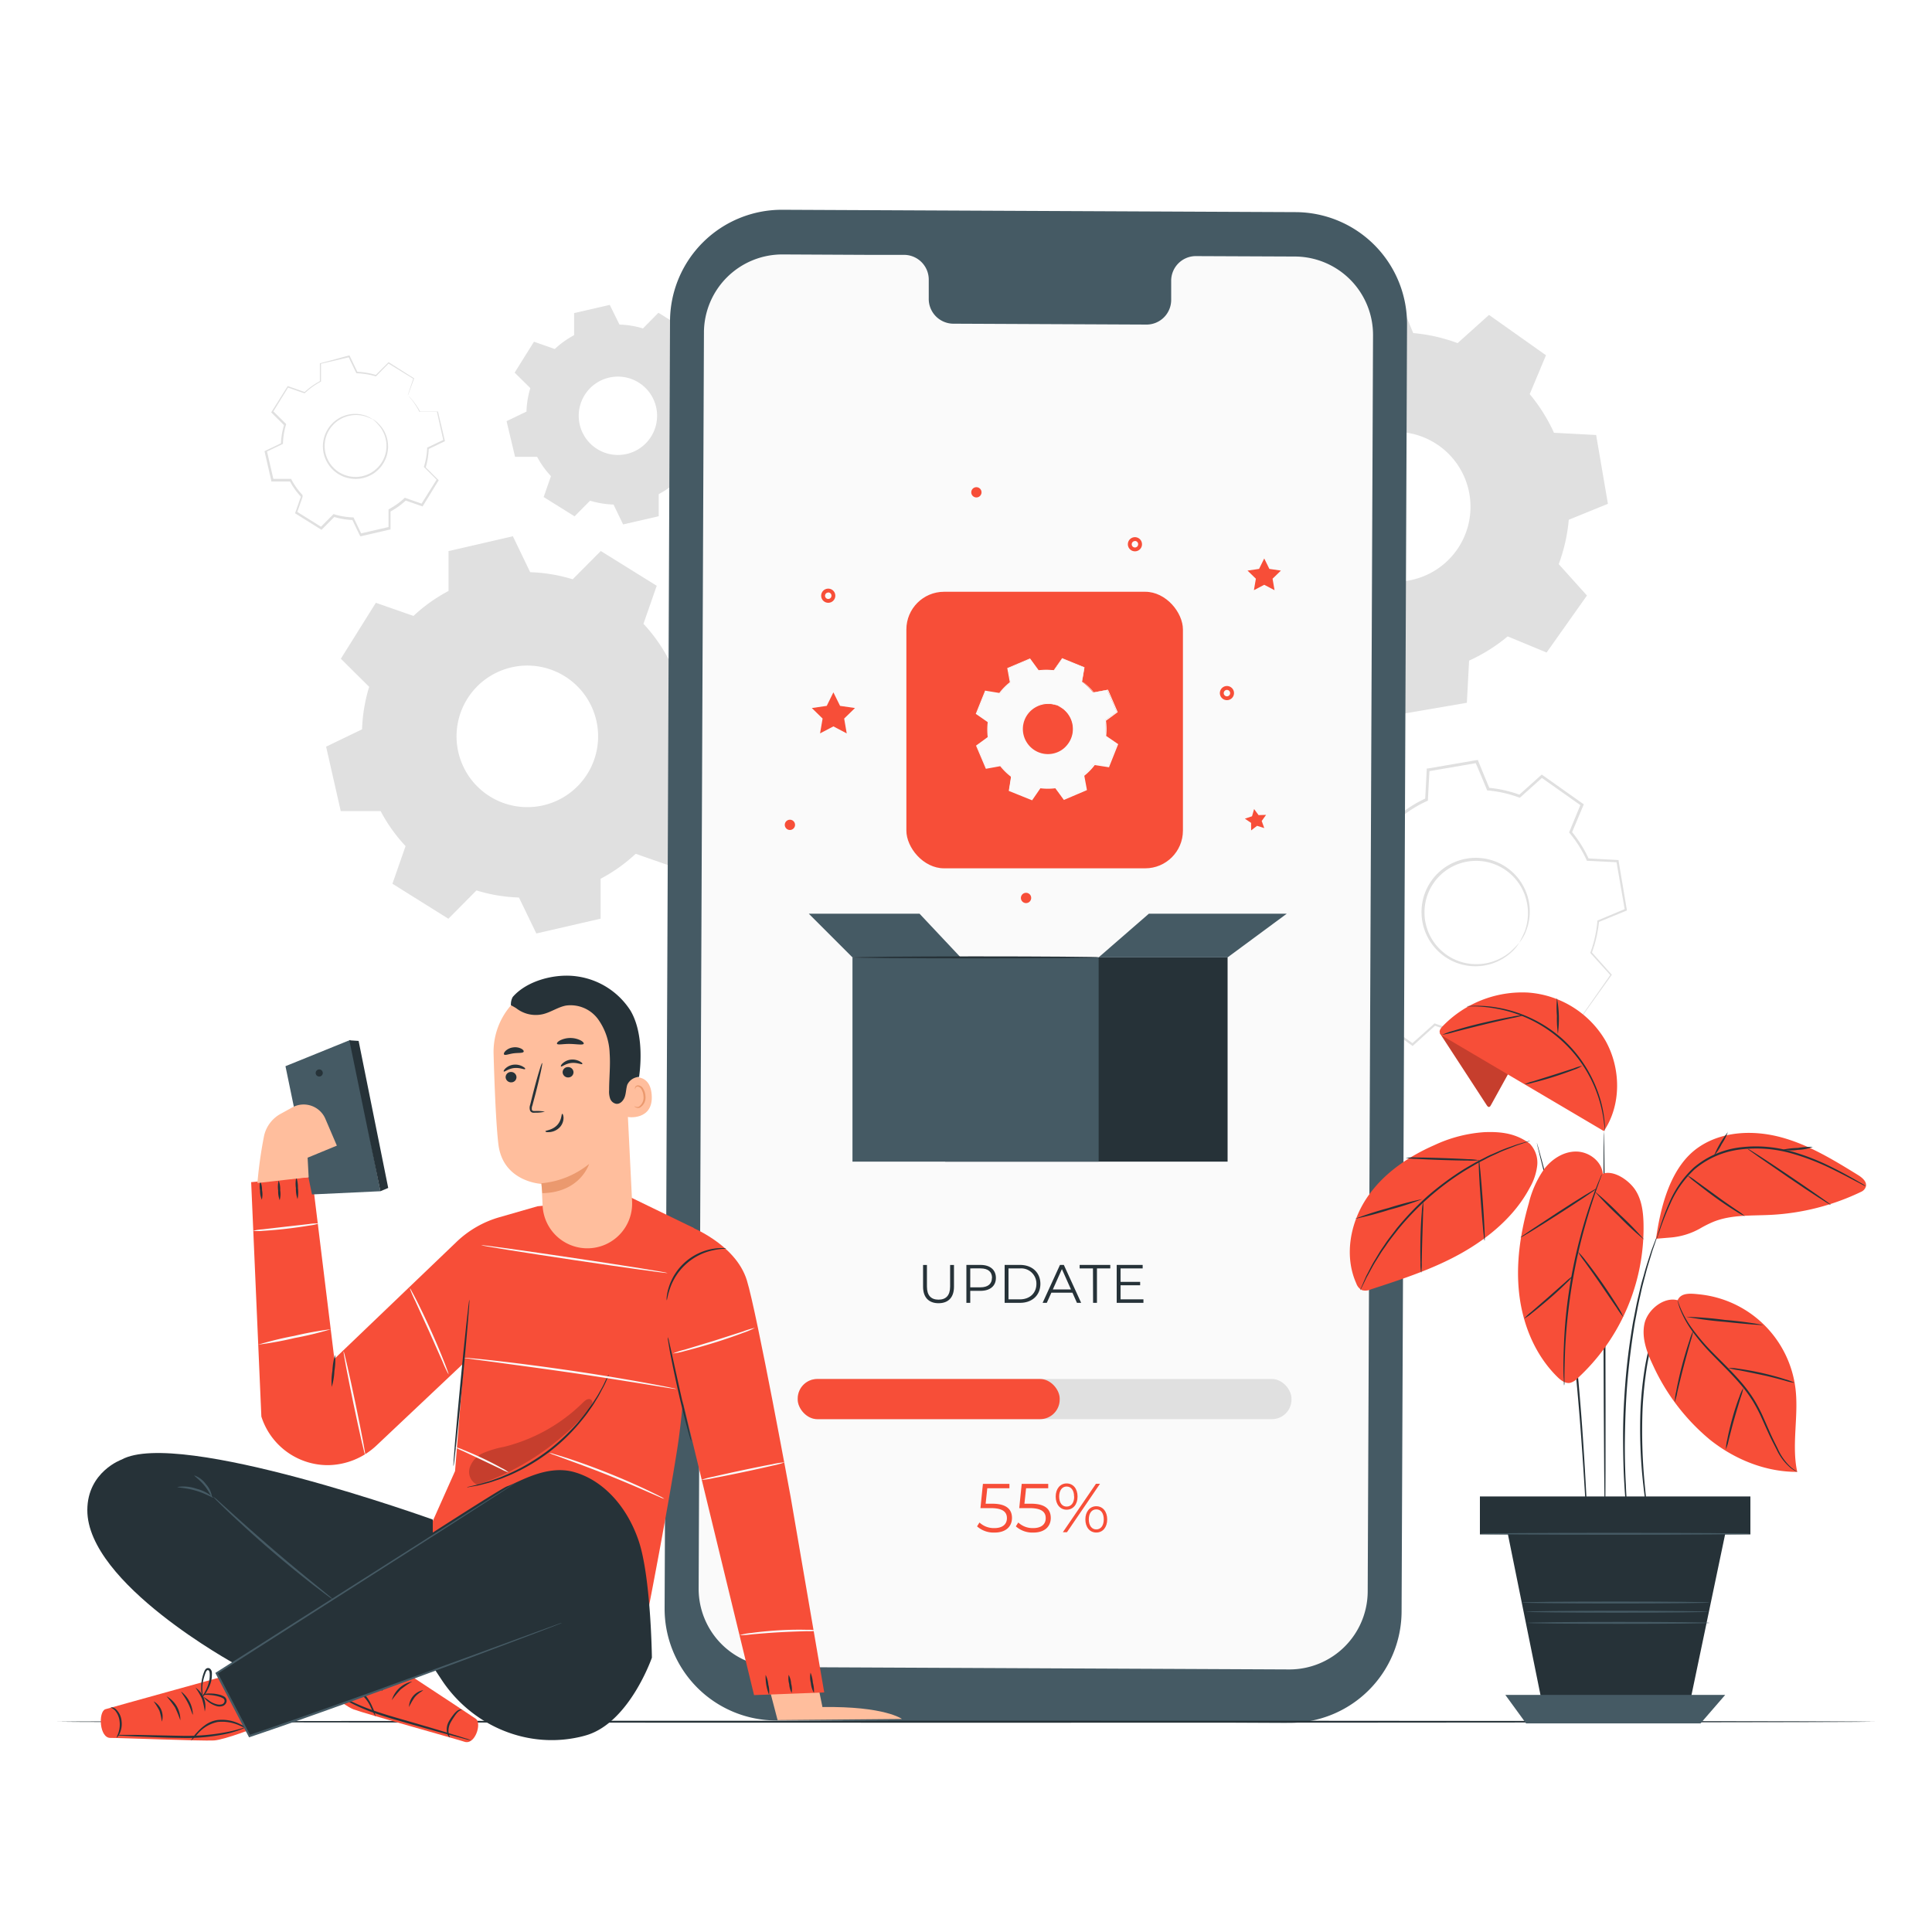 <svg class="animated" id="freepik_stories-app-installation" xmlns="http://www.w3.org/2000/svg" viewBox="0 0 500 500" version="1.1" xmlns:xlink="http://www.w3.org/1999/xlink" xmlns:svgjs="http://svgjs.com/svgjs"><style>svg#freepik_stories-app-installation:not(.animated) .animable {opacity: 0;}svg#freepik_stories-app-installation.animated #freepik--Character--inject-214 {animation: 1.4s 1 forwards linear slideLeft;animation-delay: 0s;}            @keyframes slideLeft {                0% {                    opacity: 0;                    transform: translateX(-30px);                }                100% {                    opacity: 1;                    transform: translateX(0);                }            }        </style><g id="freepik--background-complete--inject-214" class="animable" style="transform-origin: 244.755px 175.245px;"><path d="M402.47,259.82a31.2,31.2,0,0,1-7.05,4.44L395,272l-12.59,2.16-3-7.14a31.69,31.69,0,0,1-8.13-1.84l-5.74,5.16-10.43-7.38,3-7.14a30.85,30.85,0,0,1-4.44-7l-7.72-.41-2.15-12.59,7.13-3a31.3,31.3,0,0,1,1.85-8.13l-5.17-5.74L355,208.48l7.13,3a31.07,31.07,0,0,1,7.05-4.44l.41-7.72,12.6-2.15,2.95,7.13a31.3,31.3,0,0,1,8.13,1.85l5.74-5.17,10.44,7.39-3,7.13a31.42,31.42,0,0,1,4.44,7l7.71.41,2.16,12.6-7.14,2.95a31.69,31.69,0,0,1-1.84,8.13l5.16,5.74-7.38,10.43-7.14-2.95ZM393.16,244a13.71,13.71,0,1,0-19.11,3.27A13.7,13.7,0,0,0,393.16,244Z" style="fill: none; transform-origin: 382.28px 235.665px;" id="elxsmuecy8mse" class="animable"></path><path d="M393.16,244a10.16,10.16,0,0,1-2.18,2.6,13.82,13.82,0,0,1-14.86,2.23,14.08,14.08,0,0,1-5.7-4.73,14.13,14.13,0,0,1-2.53-7.77,14,14,0,0,1,9.63-13.61,14,14,0,0,1,8.17-.2,13.94,13.94,0,0,1,9.62,9.37,13.74,13.74,0,0,1-.42,9.19,10.36,10.36,0,0,1-1.73,2.92,31.35,31.35,0,0,0,1.45-3,13.7,13.7,0,0,0,.16-8.91,13.24,13.24,0,0,0-3.19-5.28,13.42,13.42,0,0,0-6.08-3.56,13.37,13.37,0,0,0-7.74.23,13.3,13.3,0,0,0-9.1,12.86,12.62,12.62,0,0,0,.66,3.94,12.41,12.41,0,0,0,1.7,3.44,13.51,13.51,0,0,0,5.37,4.55,13.37,13.37,0,0,0,6.05,1.25,13.66,13.66,0,0,0,8.34-3.12A33.2,33.2,0,0,0,393.16,244Z" style="fill: rgb(224, 224, 224); transform-origin: 381.896px 236.035px;" id="elbhyemkqjp4d" class="animable"></path><path d="M402.47,259.82a2.45,2.45,0,0,1,.46.16l1.36.53,5.37,2.15-.15,0,7.32-10.47v.25l-5.18-5.73-.1-.1.05-.13a31,31,0,0,0,1.8-8.07l0-.16.14-.06,7.13-3-.17.31c-.69-4-1.42-8.18-2.18-12.59l.29.25-7.72-.39h-.2l-.08-.18a31.18,31.18,0,0,0-4.4-7l-.13-.16.08-.19c.91-2.21,1.92-4.65,2.94-7.14l.12.42-10.44-7.37.46,0-5.74,5.16-.17.15-.21-.07a31.12,31.12,0,0,0-8-1.82l-.23,0-.09-.21c-.92-2.24-1.93-4.67-3-7.14l.43.24-12.6,2.16.32-.37c-.13,2.44-.27,5.07-.41,7.72v.24l-.21.09a31.15,31.15,0,0,0-7,4.38h0l-.4.06h-.05l-.06,0-.11,0-.22-.09-.45-.19-.9-.37-1.79-.74-3.55-1.48.47-.14-7.39,10.44,0-.49,5.16,5.75.16.17-.08.22a31.38,31.38,0,0,0-1.83,8l0,.23-.21.09-7.14,3,.23-.41q1.1,6.45,2.14,12.6L346,248l7.72.42h.21l.09.2a30.59,30.59,0,0,0,4.38,7l.13.16-.08.19c-1,2.44-2,4.81-3,7.12l-.11-.39,10.42,7.41-.38,0,5.76-5.15.12-.12.16.06a30.87,30.87,0,0,0,8.05,1.85l.16,0,.06.14c1.07,2.6,2,4.94,2.93,7.15l-.25-.14,12.6-2.1-.14.16c.18-3.08.33-5.6.46-7.71v-.08l.07,0a32.19,32.19,0,0,0,5.44-3.1l1.25-.92a3,3,0,0,1,.41-.3,2.52,2.52,0,0,1-.37.35c-.26.22-.66.56-1.22,1a30.1,30.1,0,0,1-5.4,3.23l.07-.11c-.1,2.11-.22,4.64-.36,7.72v.14l-.14,0-12.58,2.21-.19,0-.07-.17c-.92-2.21-1.89-4.54-3-7.13l.22.16a31.37,31.37,0,0,1-8.2-1.84l.28-.05-5.73,5.18-.18.16-.19-.14L355,263.19l-.21-.15.1-.24c.95-2.32,1.93-4.69,2.94-7.14l.06.35a31.49,31.49,0,0,1-4.5-7.12l.3.2-7.72-.4h-.28l-.05-.29q-1.07-6.13-2.17-12.59l-.05-.3.27-.11,7.14-3-.23.32a31.14,31.14,0,0,1,1.86-8.23l.07.39-5.17-5.74-.2-.23.18-.25,7.38-10.44.18-.26.29.12,3.55,1.48,1.79.74.9.37.45.19.22.09.12.05.05,0h.05l-.4.06h0a31.89,31.89,0,0,1,7.14-4.49l-.23.34c.14-2.65.28-5.28.41-7.72l0-.31.31,0,12.6-2.16.3-.05.12.29c1,2.46,2,4.9,2.95,7.14l-.32-.23a32.08,32.08,0,0,1,8.22,1.86l-.38.08,5.75-5.16.22-.19.24.17L409.66,208l.23.16-.11.26-3,7.13-.05-.35a31.64,31.64,0,0,1,4.47,7.14l-.27-.19,7.71.42.25,0,0,.24c.75,4.42,1.46,8.63,2.13,12.6l0,.22-.2.09-7.15,2.93.16-.21a32.12,32.12,0,0,1-1.88,8.18l-.05-.23,5.14,5.76.11.12-.1.13-7.44,10.39-.06.08-.09,0-5.27-2.25-1.35-.6Z" style="fill: rgb(224, 224, 224); transform-origin: 382.22px 235.53px;" id="eliiqblu456f" class="animable"></path><path d="M390.2,164.69a44,44,0,0,1-10,6.28l-.58,10.91-17.81,3.05-4.18-10.1a44.45,44.45,0,0,1-11.49-2.6l-8.12,7.3L323.3,169.09,327.48,159a44,44,0,0,1-6.27-10l-10.91-.58-3.05-17.81,10.09-4.17A44.54,44.54,0,0,1,320,115l-7.3-8.11L323.09,92.1l10.08,4.18a44.76,44.76,0,0,1,10-6.27l.58-10.91,17.82-3,4.17,10.1a44,44,0,0,1,11.49,2.6l8.12-7.3,14.75,10.44L395.89,102a44.28,44.28,0,0,1,6.28,10l10.91.58,3.05,17.81L406,134.51a44.36,44.36,0,0,1-2.6,11.49l7.3,8.12-10.44,14.75-10.09-4.18ZM377,142.36A19.39,19.39,0,1,0,350,147,19.4,19.4,0,0,0,377,142.36Z" style="fill: rgb(224, 224, 224); fill-rule: evenodd; transform-origin: 361.69px 130.515px;" id="elpbc17bcweim" class="animable"></path><path d="M166.5,161.41a41.91,41.91,0,0,1,6.46,9.07l10.32,0,3.84,16.65-9.3,4.48a41.52,41.52,0,0,1-1.84,11l7.33,7.27-9.06,14.48-9.74-3.4a41.67,41.67,0,0,1-9.07,6.46l0,10.33-16.64,3.83-4.49-9.3a41.59,41.59,0,0,1-11-1.84l-7.27,7.33-14.48-9.06,3.4-9.74a41.67,41.67,0,0,1-6.46-9.07l-10.32,0L84.4,193.24l9.3-4.49a42,42,0,0,1,1.84-11l-7.33-7.27L97.27,156l9.74,3.4a41.67,41.67,0,0,1,9.07-6.46l0-10.32,16.65-3.84,4.48,9.3a41.93,41.93,0,0,1,11,1.84l7.27-7.32,14.48,9-3.4,9.74ZM146.13,175A18.32,18.32,0,1,0,152,200.29,18.32,18.32,0,0,0,146.13,175Z" style="fill: rgb(224, 224, 224); fill-rule: evenodd; transform-origin: 135.76px 190.18px;" id="elxnclu1fjucj" class="animable"></path><path d="M176.56,91.41a23.54,23.54,0,0,1,3.57,5l5.72,0,2.12,9.22-5.15,2.48a23.16,23.16,0,0,1-1,6.08l4.05,4-5,8-5.39-1.88a23,23,0,0,1-5,3.57l0,5.72-9.22,2.12-2.48-5.14a23.53,23.53,0,0,1-6.08-1l-4,4.05-8-5,1.89-5.4a23.1,23.1,0,0,1-3.58-5l-5.71,0L131.1,109l5.15-2.48a23.11,23.11,0,0,1,1-6.08l-4.06-4,5-8,5.39,1.88a23.59,23.59,0,0,1,5-3.58l0-5.71,9.22-2.13L160.32,84a23.18,23.18,0,0,1,6.08,1l4-4.06,8,5-1.88,5.39ZM165.28,99a10.14,10.14,0,1,0,3.22,14A10.14,10.14,0,0,0,165.28,99Z" style="fill: rgb(224, 224, 224); fill-rule: evenodd; transform-origin: 159.535px 107.31px;" id="el82k7sr7wtzd" class="animable"></path><path d="M105.52,102.33a18.78,18.78,0,0,1,2.9,4.07l4.63,0,1.72,7.47-4.17,2a18.63,18.63,0,0,1-.82,4.93l3.28,3.26L109,130.54,104.63,129a19.13,19.13,0,0,1-4.07,2.9l0,4.63-7.47,1.72-2-4.17a19.06,19.06,0,0,1-4.93-.83l-3.26,3.29-6.49-4.06,1.52-4.37a19.08,19.08,0,0,1-2.89-4.07H70.41l-1.72-7.46,4.17-2a19,19,0,0,1,.83-4.93l-3.29-3.26,4.07-6.5,4.37,1.53a18.48,18.48,0,0,1,4.06-2.9V93.91l7.46-1.72,2,4.17a19,19,0,0,1,4.93.82l3.26-3.28,6.5,4.06-1.53,4.37Zm-9.13,6.11A8.22,8.22,0,1,0,99,119.77,8.23,8.23,0,0,0,96.39,108.44Z" style="fill: none; transform-origin: 91.73px 115.22px;" id="elngvsoekper8" class="animable"></path><path d="M96.39,108.44a3.12,3.12,0,0,1,.46.26,6.42,6.42,0,0,1,1.17,1,8.08,8.08,0,0,1,2.37,5,8.38,8.38,0,0,1-.51,3.85,8.47,8.47,0,0,1-2.64,3.58,8,8,0,0,1-2.11,1.21,7.89,7.89,0,0,1-2.47.58,8.54,8.54,0,0,1-5.13-1.26,8.42,8.42,0,0,1-3.37-4.06,8.28,8.28,0,0,1-.57-2.47,8.19,8.19,0,0,1,.17-2.43,8.4,8.4,0,0,1,2.07-3.94,8.3,8.3,0,0,1,8.75-2.2,6.64,6.64,0,0,1,1.37.64,2.73,2.73,0,0,1,.44.3c0,.06-.64-.36-1.87-.75a8.23,8.23,0,0,0-5.33.21,8.06,8.06,0,0,0-5,5.84,7.61,7.61,0,0,0-.14,2.29,7.75,7.75,0,0,0,.55,2.33,7.94,7.94,0,0,0,3.17,3.8,8.08,8.08,0,0,0,4.81,1.19,7.61,7.61,0,0,0,2.33-.53,7.34,7.34,0,0,0,2-1.13,8,8,0,0,0,3.08-7,8.17,8.17,0,0,0-2.14-4.88C97,108.85,96.35,108.49,96.39,108.44Z" style="fill: rgb(224, 224, 224); transform-origin: 91.999px 115.53px;" id="el9y8q80w7j9f" class="animable"></path><path d="M105.52,102.33s0-.09.08-.28l.27-.83,1.1-3.29,0,.1-6.52-4,.17,0-3.25,3.3-.06.07-.09,0a18.81,18.81,0,0,0-4.89-.8h-.1l-.05-.1-2-4.16.2.1-7.46,1.74.16-.2c0,1.43,0,3,0,4.63v.13l-.11.06a18.87,18.87,0,0,0-4,2.87l-.1.1-.13,0-4.37-1.52.27-.09-4,6.5,0-.3,3.29,3.25.11.11,0,.14a18.37,18.37,0,0,0-.81,4.86v.16l-.14.06-4.17,2,.14-.29c.55,2.36,1.13,4.9,1.73,7.47l-.26-.2,4.63,0h.16l.08.14a18.13,18.13,0,0,0,2.85,4h0c0,.11,0-.27.06.26h0v.06l0,.06,0,.14-.09.28-.19.55-.39,1.09c-.25.73-.51,1.46-.76,2.18l-.11-.3,6.5,4.06-.32,0c1.1-1.11,2.19-2.2,3.26-3.29l.11-.11.15.05a18.45,18.45,0,0,0,4.86.81h.15l.07.14,2,4.17-.28-.13,7.46-1.72-.18.24c0-1.57,0-3.12,0-4.63v-.15l.12-.06a18.91,18.91,0,0,0,4-2.86l.1-.09.12.05,4.37,1.53-.25.09,4.07-6.49,0,.25-3.27-3.27-.09-.08,0-.11a18.91,18.91,0,0,0,.83-4.88v-.1l.1,0,4.18-2-.09.17c-.65-2.89-1.21-5.36-1.68-7.47l.11.09-4.63,0h0l0,0a19.87,19.87,0,0,0-2-3.15l-.6-.72-.19-.24a1.63,1.63,0,0,1,.23.21c.14.15.35.38.62.7a17.22,17.22,0,0,1,2.12,3.12l-.07,0,4.63,0h.09l0,.1c.5,2.1,1.08,4.57,1.76,7.45l0,.12-.11.06-4.16,2,.09-.14a19.21,19.21,0,0,1-.81,5l0-.19,3.29,3.26.12.11-.09.13-4,6.51-.09.15-.16-.06-4.37-1.52.22,0a18.9,18.9,0,0,1-4.11,2.94l.12-.21c0,1.52,0,3.06,0,4.64v.19l-.19,0-7.46,1.73-.19,0-.09-.17c-.66-1.38-1.33-2.76-2-4.17l.22.14a19.09,19.09,0,0,1-5-.83l.26-.07-3.26,3.29-.15.15-.17-.11-6.5-4.06-.18-.11.07-.2c.25-.72.51-1.45.76-2.18l.38-1.1.2-.54.09-.28.05-.14,0-.07,0,0v0h0c.11.53,0,.14,0,.26h0a18.86,18.86,0,0,1-2.93-4.12l.23.14H70.21l0-.2c-.59-2.57-1.17-5.1-1.72-7.47l0-.19.18-.09,4.18-2-.15.22a19.22,19.22,0,0,1,.84-5l.06.25c-1.13-1.14-2.26-2.25-3.28-3.27l-.13-.14.1-.16,4.07-6.49.1-.16.17.06,4.37,1.54-.23,0a19.33,19.33,0,0,1,4.12-2.92l-.11.19c0-1.62,0-3.2,0-4.63v-.16l.16,0L90.31,92l.15,0,.06.14c.7,1.46,1.38,2.87,2,4.18l-.15-.1a18.92,18.92,0,0,1,5,.85l-.16,0,3.28-3.27.07-.08.09.06,6.47,4.1.06,0,0,.06c-.51,1.39-.9,2.47-1.18,3.22l-.31.84A1.54,1.54,0,0,1,105.52,102.33Z" style="fill: rgb(224, 224, 224); transform-origin: 91.81px 115.39px;" id="elhxk05gpcui5" class="animable"></path></g><g id="freepik--Device--inject-214" class="animable" style="transform-origin: 268.07px 250.08px;"><path d="M333.66,445.87l-132.87-.61A28.94,28.94,0,0,1,172,416.19l1.4-333.08a28.94,28.94,0,0,1,29.08-28.82l132.86.61A28.94,28.94,0,0,1,364.14,84l-1.41,333.09A28.93,28.93,0,0,1,333.66,445.87Z" style="fill: rgb(69, 90, 100); transform-origin: 268.07px 250.08px;" id="el92lwb2s2ez" class="animable"></path><path d="M335.14,66.39l-25.76-.11a6.39,6.39,0,0,0-6.28,6.51l0,4.67A6.39,6.39,0,0,1,296.8,84l-50.21-.23a6.41,6.41,0,0,1-6.23-6.57l0-4.67a6.41,6.41,0,0,0-6.23-6.57l-9.06,0-22.54-.11A20.28,20.28,0,0,0,182.18,86l-1.37,325.11A20.26,20.26,0,0,0,201,431.44l132.6.61a20.26,20.26,0,0,0,20.36-20.18l1.38-325.12A20.29,20.29,0,0,0,335.14,66.39Z" style="fill: rgb(250, 250, 250); transform-origin: 268.075px 248.95px;" id="elxeygk7e4ai" class="animable"></path><rect x="234.57" y="153.15" width="71.57" height="71.57" rx="9.76" style="fill: rgb(247, 78, 56); transform-origin: 270.355px 188.935px;" id="elwwwmgspmuz" class="animable"></rect><polygon points="215.68 179.18 217.41 182.68 221.27 183.24 218.47 185.96 219.13 189.8 215.68 187.99 212.23 189.8 212.89 185.96 210.1 183.24 213.96 182.68 215.68 179.18" style="fill: rgb(247, 78, 56); transform-origin: 215.685px 184.49px;" id="eljajdxrszqme" class="animable"></polygon><polygon points="327.18 144.53 328.51 147.23 331.5 147.67 329.34 149.77 329.85 152.74 327.18 151.34 324.51 152.74 325.02 149.77 322.86 147.67 325.85 147.23 327.18 144.53" style="fill: rgb(247, 78, 56); transform-origin: 327.18px 148.635px;" id="el96lho469trc" class="animable"></polygon><polygon points="324.56 209.38 325.71 210.95 327.66 210.89 326.53 212.47 327.19 214.31 325.33 213.72 323.79 214.91 323.78 212.96 322.17 211.87 324.02 211.25 324.56 209.38" style="fill: rgb(247, 78, 56); transform-origin: 324.915px 212.145px;" id="eltunh2kn8fah" class="animable"></polygon><path d="M214.36,156a1.83,1.83,0,1,1,1.82-1.82A1.83,1.83,0,0,1,214.36,156Zm0-2.65a.83.83,0,1,0,.82.83A.83.83,0,0,0,214.36,153.32Z" style="fill: rgb(247, 78, 56); transform-origin: 214.35px 154.17px;" id="eli53pvidimai" class="animable"></path><path d="M317.54,181.2a1.83,1.83,0,1,1,1.82-1.82A1.83,1.83,0,0,1,317.54,181.2Zm0-2.65a.83.83,0,1,0,.82.83A.83.83,0,0,0,317.54,178.55Z" style="fill: rgb(247, 78, 56); transform-origin: 317.53px 179.37px;" id="eliaedkhpzlg" class="animable"></path><path d="M293.72,142.68a1.83,1.83,0,1,1,1.83-1.82A1.82,1.82,0,0,1,293.72,142.68Zm0-2.65a.83.83,0,1,0,.83.83A.83.83,0,0,0,293.72,140Z" style="fill: rgb(247, 78, 56); transform-origin: 293.72px 140.85px;" id="el85h8fk7ftqm" class="animable"></path><circle cx="204.43" cy="213.47" r="1.33" style="fill: rgb(247, 78, 56); transform-origin: 204.43px 213.47px;" id="elb34mlxc1du8" class="animable"></circle><path d="M266.87,232.39a1.33,1.33,0,1,1-1.33-1.33A1.32,1.32,0,0,1,266.87,232.39Z" style="fill: rgb(247, 78, 56); transform-origin: 265.54px 232.39px;" id="elpbdaq6666x" class="animable"></path><circle cx="252.69" cy="127.41" r="1.33" style="fill: rgb(247, 78, 56); transform-origin: 252.69px 127.41px;" id="elxk6zo1e0r1" class="animable"></circle><path d="M238.89,333v-5.62h1v5.58c0,2.32,1.09,3.39,3,3.39s3-1.07,3-3.39v-5.58h1V333c0,2.82-1.51,4.27-4,4.27S238.89,335.8,238.89,333Z" style="fill: rgb(38, 50, 56); transform-origin: 242.89px 332.325px;" id="elac8bikehtr" class="animable"></path><path d="M257.74,330.73c0,2.08-1.51,3.34-4,3.34H251.1v3.1h-1v-9.81h3.67C256.23,327.36,257.74,328.63,257.74,330.73Zm-1,0c0-1.57-1-2.47-3-2.47H251.1v4.9h2.61C255.67,333.16,256.71,332.27,256.71,330.73Z" style="fill: rgb(38, 50, 56); transform-origin: 253.92px 332.265px;" id="el8ow7vzig19" class="animable"></path><path d="M260,327.36h4c3.14,0,5.25,2,5.25,4.91s-2.11,4.9-5.25,4.9h-4Zm3.94,8.91c2.6,0,4.28-1.65,4.28-4a3.93,3.93,0,0,0-4.28-4H261v8Z" style="fill: rgb(38, 50, 56); transform-origin: 264.625px 332.265px;" id="elr8edtins80e" class="animable"></path><path d="M277.55,334.55h-5.46l-1.18,2.62h-1.08l4.49-9.81h1l4.48,9.81h-1.09Zm-.38-.84-2.35-5.27-2.35,5.27Z" style="fill: rgb(38, 50, 56); transform-origin: 274.815px 332.265px;" id="elyeffnip416" class="animable"></path><path d="M282.86,328.26h-3.45v-.9h7.93v.9h-3.45v8.91h-1Z" style="fill: rgb(38, 50, 56); transform-origin: 283.375px 332.265px;" id="elcant4le09q6" class="animable"></path><path d="M295.92,336.27v.9H289v-9.81h6.72v.9H290v3.49h5.07v.88H290v3.64Z" style="fill: rgb(38, 50, 56); transform-origin: 292.46px 332.265px;" id="elrjk2v2ofjy" class="animable"></path><path d="M280,176.4a15.09,15.09,0,0,1,2.88,2.82l3.68-.67,2.43,5.69-3,2.19a15.17,15.17,0,0,1,0,4l3.08,2.12-2.31,5.75-3.69-.6a15.2,15.2,0,0,1-2.83,2.89l.68,3.68-5.7,2.43-2.19-3a14.69,14.69,0,0,1-4,.05l-2.13,3.07-5.74-2.3.59-3.69a15.15,15.15,0,0,1-2.88-2.83l-3.68.67L252.78,193l3-2.19a15.17,15.17,0,0,1,0-4l-3.08-2.12,2.31-5.75,3.69.6a15.1,15.1,0,0,1,2.82-2.88l-.67-3.68,5.69-2.43,2.2,3a15.51,15.51,0,0,1,4-.05l2.13-3.07,5.74,2.3-.59,3.7Zm-6.4,6.16a6.64,6.64,0,1,0,3.69,8.63A6.64,6.64,0,0,0,273.64,182.56Z" style="fill: rgb(250, 250, 250); transform-origin: 270.885px 188.625px;" id="el41ywigg6yc6" class="animable"></path><path d="M273.64,182.56a4.89,4.89,0,0,1,1.47.73,6.6,6.6,0,0,1,2.58,3.63,6.74,6.74,0,0,1-1.45,6.34,6.56,6.56,0,0,1-1.5,1.26,6.43,6.43,0,0,1-1.88.8,6.79,6.79,0,0,1-7.49-3,6.81,6.81,0,0,1-1-3.83,6.82,6.82,0,0,1,1.08-3.42,6.69,6.69,0,0,1,6.63-3,5,5,0,0,1,1.57.49,13.8,13.8,0,0,0-1.59-.34,6.6,6.6,0,0,0-4.22.92,6.46,6.46,0,0,0-3.12,5.36,6.46,6.46,0,0,0,1,3.62,6.47,6.47,0,0,0,8.86,2.09A6.12,6.12,0,0,0,276,193a6.48,6.48,0,0,0,1.45-6,6.6,6.6,0,0,0-2.41-3.58A15.76,15.76,0,0,0,273.64,182.56Z" style="fill: rgb(250, 250, 250); transform-origin: 271.157px 188.767px;" id="eltz6jts4q99" class="animable"></path><path d="M280,176.4a.87.87,0,0,1,0-.24c0-.17.06-.4.1-.7.09-.64.23-1.56.41-2.76l0,.06-5.76-2.27.12,0-2.12,3.09,0,.05h-.07a15.48,15.48,0,0,0-4,.06h-.07l-.05-.06c-.68-.94-1.42-2-2.2-3l.17,0-5.69,2.44.09-.16.68,3.68,0,.09-.08.06a14.6,14.6,0,0,0-2.79,2.86l-.06.08-.1,0-3.69-.59.19-.1c-.73,1.8-1.51,3.75-2.3,5.74l-.07-.21,3.08,2.13.09.06v.11a14.78,14.78,0,0,0,0,4l0,.11-.09.07-3,2.19.06-.22c.77,1.8,1.6,3.73,2.43,5.69l-.21-.11,3.68-.68.12,0,.07.09a15,15,0,0,0,2.84,2.79h0c0,.08-.07-.18.08.19h0V201l0,.11,0,.24-.07.46-.15.93c-.1.61-.2,1.23-.29,1.84l-.12-.21,5.74,2.31-.22.07,2.12-3.08.07-.09h.11a14.8,14.8,0,0,0,4,0h.11l.06.09,2.19,3-.22-.06,5.7-2.42-.11.19c-.22-1.25-.44-2.48-.66-3.68l0-.11.08-.06a15.35,15.35,0,0,0,2.8-2.84l.06-.08h.09l3.7.6-.18.1,2.32-5.74.06.17L286,190.58l-.06-.05v-.08a15.22,15.22,0,0,0,0-4v-.07l.06,0,3-2.18,0,.13-2.4-5.7.09,0-3.68.65h0l0,0a15.12,15.12,0,0,0-2.07-2.21l-.57-.49-.19-.16.21.13c.13.1.33.25.59.47a15.29,15.29,0,0,1,2.13,2.18l-.06,0,3.67-.7h.07l0,.06,2.45,5.69,0,.08-.08.05-3,2.2.05-.12a15.29,15.29,0,0,1,.06,4.07l-.06-.12,3.08,2.11.1.07-.05.11c-.72,1.82-1.48,3.72-2.29,5.75l0,.11-.12,0-3.7-.58.16-.07a15.42,15.42,0,0,1-2.85,2.92l.06-.16c.22,1.2.45,2.43.68,3.67l0,.14-.12.06-5.69,2.43-.14.06-.08-.12c-.72-1-1.46-2-2.2-3l.18.08a15.54,15.54,0,0,1-4.09,0l.18-.08-2.12,3.08-.09.13-.14-.06-5.74-2.31-.14-.05,0-.15.3-1.84.14-.93.08-.46,0-.24v-.2h0c.15.36,0,.1.08.18h0a15.8,15.8,0,0,1-2.91-2.86l.18.07-3.68.67-.15,0-.06-.14-2.42-5.7-.06-.13.12-.09,3-2.19-.07.18a15.19,15.19,0,0,1,0-4.09l.07.17-3.07-2.13-.12-.08.06-.13c.8-2,1.58-3.94,2.31-5.74l0-.12.14,0,3.69.6-.16.06a15.2,15.2,0,0,1,2.86-2.91l-.06.15c-.23-1.28-.46-2.54-.67-3.68l0-.12.11,0,5.7-2.42.1,0,.06.09,2.19,3-.12-.05a15.37,15.37,0,0,1,4.06,0l-.1,0,2.14-3.07,0-.06.07,0,5.73,2.34.05,0v0c-.2,1.19-.36,2.1-.47,2.74-.06.3-.1.53-.13.7S280,176.39,280,176.4Z" style="fill: rgb(250, 250, 250); transform-origin: 270.955px 188.73px;" id="elojcrpedf81k" class="animable"></path><rect x="244.62" y="247.77" width="73.08" height="52.86" style="fill: rgb(38, 50, 56); transform-origin: 281.16px 274.2px;" id="elrp4phfd0ifc" class="animable"></rect><rect x="220.62" y="247.77" width="63.71" height="52.86" style="fill: rgb(69, 90, 100); transform-origin: 252.475px 274.2px;" id="elsfij855yhi" class="animable"></rect><polygon points="220.62 247.77 209.31 236.46 237.97 236.46 248.61 247.77 220.62 247.77" style="fill: rgb(69, 90, 100); transform-origin: 228.96px 242.115px;" id="elf41lq3boy8o" class="animable"></polygon><polygon points="284.32 247.77 297.33 236.46 333.02 236.46 317.7 247.77 284.32 247.77" style="fill: rgb(69, 90, 100); transform-origin: 308.67px 242.115px;" id="elikwjduzs7lm" class="animable"></polygon><path d="M284.32,247.77c0,.14-14.26.26-31.85.26s-31.85-.12-31.85-.26,14.25-.26,31.85-.26S284.32,247.62,284.32,247.77Z" style="fill: rgb(38, 50, 56); transform-origin: 252.47px 247.77px;" id="elfxb3jm0j91" class="animable"></path><rect x="206.45" y="356.88" width="127.79" height="10.4" rx="5.08" style="fill: rgb(224, 224, 224); transform-origin: 270.345px 362.08px;" id="elvkbj0apph2" class="animable"></rect><rect x="206.45" y="356.88" width="67.8" height="10.4" rx="5.08" style="fill: rgb(247, 78, 56); transform-origin: 240.35px 362.08px;" id="ell8pwf0ho5vs" class="animable"></rect><path d="M261.9,392.84c0,2.13-1.48,3.79-4.54,3.79a6.46,6.46,0,0,1-4.5-1.61l.63-1a5.43,5.43,0,0,0,3.85,1.45c2.13,0,3.25-1,3.25-2.56s-1-2.61-4.18-2.61h-2.67l.64-6.28h6.86v1.14h-5.73l-.43,4h1.61C260.47,389.13,261.9,390.62,261.9,392.84Z" style="fill: rgb(247, 78, 56); transform-origin: 257.38px 390.327px;" id="elffurxgxx5cd" class="animable"></path><path d="M271.94,392.84c0,2.13-1.48,3.79-4.54,3.79a6.46,6.46,0,0,1-4.5-1.61l.63-1a5.43,5.43,0,0,0,3.85,1.45c2.13,0,3.25-1,3.25-2.56s-1-2.61-4.18-2.61h-2.67l.64-6.28h6.86v1.14h-5.73l-.43,4h1.61C270.51,389.13,271.94,390.62,271.94,392.84Z" style="fill: rgb(247, 78, 56); transform-origin: 267.42px 390.327px;" id="eljdi8964h6ap" class="animable"></path><path d="M273.21,387.31c0-2,1.15-3.4,2.83-3.4s2.83,1.34,2.83,3.4-1.17,3.4-2.83,3.4S273.21,389.35,273.21,387.31Zm4.76,0c0-1.63-.77-2.6-1.93-2.6s-1.93,1-1.93,2.6.75,2.59,1.93,2.59S278,388.94,278,387.31Zm5.66-3.31h1.05l-8.55,12.53h-1.06Zm-2.74,9.22c0-2,1.16-3.41,2.83-3.41s2.82,1.37,2.82,3.41-1.14,3.4-2.82,3.4S280.89,395.26,280.89,393.22Zm4.76,0c0-1.62-.75-2.6-1.93-2.6s-1.94,1-1.94,2.6.77,2.59,1.94,2.59S285.65,394.83,285.65,393.22Z" style="fill: rgb(247, 78, 56); transform-origin: 279.875px 390.265px;" id="ely498e7xpcmn" class="animable"></path></g><g id="freepik--Floor--inject-214" class="animable" style="transform-origin: 250px 445.58px;"><path d="M485.2,445.58c0,.14-105.31.26-235.19.26s-235.21-.12-235.21-.26,105.29-.26,235.21-.26S485.2,445.43,485.2,445.58Z" style="fill: rgb(38, 50, 56); transform-origin: 250px 445.58px;" id="elnyvb8t3jix" class="animable"></path></g><g id="freepik--Character--inject-214" class="animable animator-active" style="transform-origin: 128.015px 351.683px;"><path d="M198.36,434.16l2.88,11,32.19-.29s-4.41-3.33-20.58-3.09l-1.57-7.62Z" style="fill: rgb(255, 190, 157); transform-origin: 215.895px 439.66px;" id="eludyskz48y6m" class="animable"></path><path d="M163.27,309.9l-24.15,2.28L129.31,315a26.6,26.6,0,0,0-11.17,6.41L86.53,351.69l-5.77-47.13L65,305.94l2.64,60.66a18.06,18.06,0,0,0,17.21,12.58A18.66,18.66,0,0,0,97.53,374L120,352.79l-2.23,27.92-7.74,17.35,55.25,31.2s6.49-32.12,10-54.34c2.82-18,4.25-57.13,4.25-57.13Z" style="fill: rgb(247, 78, 56); transform-origin: 122.265px 366.91px;" id="el2jti395t5yr" class="animable"></path><path d="M178.11,317.23s12.21,4.53,15.17,14.1c2.62,8.48,11.36,56.2,11.36,56.2L213.31,438l-18.16.69-20.91-86.06Z" style="fill: rgb(247, 78, 56); transform-origin: 193.775px 377.96px;" id="ele05h2demeh4" class="animable"></path><path d="M117.35,379.47c-.15,0,.66-9.68,1.8-21.59s2.19-21.55,2.33-21.54-.67,9.68-1.81,21.59S117.49,379.49,117.35,379.47Z" style="fill: rgb(38, 50, 56); transform-origin: 119.414px 357.905px;" id="el6ttul3ztcul" class="animable"></path><path d="M157.56,355.74a1.87,1.87,0,0,1-.16.47l-.55,1.31a20.88,20.88,0,0,1-1,2c-.42.78-.85,1.69-1.46,2.62-.29.47-.6,1-.91,1.48s-.71,1-1.08,1.55c-.73,1.08-1.63,2.15-2.56,3.29A49.05,49.05,0,0,1,135,380.31c-1.32.65-2.56,1.29-3.78,1.75-.61.24-1.18.5-1.75.7l-1.66.55c-1,.38-2,.6-2.87.83a19.72,19.72,0,0,1-2.21.48l-1.4.24a1.72,1.72,0,0,1-.5.05,1.71,1.71,0,0,1,.48-.15l1.38-.33c.6-.13,1.34-.31,2.17-.57s1.81-.49,2.84-.89l1.62-.59c.57-.2,1.13-.47,1.73-.72,1.21-.48,2.43-1.12,3.73-1.77a54.93,54.93,0,0,0,7.91-5.17,56.46,56.46,0,0,0,6.83-6.53c.92-1.12,1.83-2.17,2.57-3.24.37-.52.76-1,1.09-1.51l.94-1.46c.62-.91,1.07-1.8,1.51-2.56a22,22,0,0,0,1-2l.64-1.27C157.46,355.88,157.54,355.73,157.56,355.74Z" style="fill: rgb(38, 50, 56); transform-origin: 139.195px 370.326px;" id="elbp8447zaznt" class="animable"></path><g id="eloklu7qfcn9"><g style="opacity: 0.2; transform-origin: 137.349px 373.241px;" class="animable"><path d="M123.76,384.37a3.71,3.71,0,0,1-2.23-4.44,6.37,6.37,0,0,1,3.6-3.92,25.69,25.69,0,0,1,5.26-1.56,44.14,44.14,0,0,0,20.54-11.53c.53-.52,1.27-1.09,1.92-.74.87.48.32,1.8-.32,2.56a66.37,66.37,0,0,1-29.33,19.67" id="eljj9f9r77it" class="animable" style="transform-origin: 137.349px 373.241px;"></path></g></g><path d="M178.92,373a4.81,4.81,0,0,1-.37-1c-.2-.67-.48-1.65-.8-2.86-.66-2.41-1.5-5.77-2.33-9.49s-1.52-7.12-2-9.58c-.22-1.24-.39-2.23-.49-2.93a4,4,0,0,1-.1-1.08,4.53,4.53,0,0,1,.3,1c.18.8.4,1.76.66,2.89.56,2.57,1.29,5.88,2.1,9.54s1.6,7,2.18,9.52c.26,1.14.47,2.1.65,2.9A4.18,4.18,0,0,1,178.92,373Z" style="fill: rgb(38, 50, 56); transform-origin: 175.873px 359.53px;" id="el2mgepmcbtt2" class="animable"></path><path d="M67.76,310.47a5.9,5.9,0,0,1-.46-2.38,5.7,5.7,0,0,1,.06-2.43,5.9,5.9,0,0,1,.46,2.38A5.7,5.7,0,0,1,67.76,310.47Z" style="fill: rgb(38, 50, 56); transform-origin: 67.56px 308.065px;" id="elqzrghfi5cpd" class="animable"></path><path d="M72.38,310.61a6.67,6.67,0,0,1-.39-2.53,6.56,6.56,0,0,1,.13-2.56,6.24,6.24,0,0,1,.39,2.53A6.14,6.14,0,0,1,72.38,310.61Z" style="fill: rgb(38, 50, 56); transform-origin: 72.254px 308.065px;" id="elezou8i7cn0w" class="animable"></path><path d="M77,310.32a7.86,7.86,0,0,1-.42-2.82,8.09,8.09,0,0,1,.1-2.86,8.22,8.22,0,0,1,.42,2.83A8,8,0,0,1,77,310.32Z" style="fill: rgb(38, 50, 56); transform-origin: 76.84px 307.48px;" id="elyvj3ohlqdda" class="animable"></path><path d="M85.86,358.93a16.32,16.32,0,0,1,.17-4.17,16.87,16.87,0,0,1,.68-4.12,16.32,16.32,0,0,1-.17,4.17A16.87,16.87,0,0,1,85.86,358.93Z" style="fill: rgb(38, 50, 56); transform-origin: 86.285px 354.785px;" id="elta3bukaihgq" class="animable"></path><path d="M198.14,433.46a6.9,6.9,0,0,1,.7,2.53,7,7,0,0,1,.19,2.62,12.84,12.84,0,0,1-.89-5.15Z" style="fill: rgb(38, 50, 56); transform-origin: 198.605px 436.035px;" id="el5sr1xsorts2" class="animable"></path><path d="M204.11,433.45a5.69,5.69,0,0,1,.64,2.3,5.36,5.36,0,0,1,.13,2.38,5.69,5.69,0,0,1-.64-2.3A5.54,5.54,0,0,1,204.11,433.45Z" style="fill: rgb(38, 50, 56); transform-origin: 204.497px 435.79px;" id="eliiyttk6mer" class="animable"></path><path d="M209.77,432.88a8.74,8.74,0,0,1,.6,2.59,8.29,8.29,0,0,1,.28,2.65,6.15,6.15,0,0,1-.8-2.56A6,6,0,0,1,209.77,432.88Z" style="fill: rgb(38, 50, 56); transform-origin: 210.159px 435.5px;" id="elxh9ltqxbp6o" class="animable"></path><path d="M187.91,323.11c0,.1-1.27,0-3.24.43a15.09,15.09,0,0,0-11.25,9.83c-.67,1.89-.77,3.16-.87,3.14a2.65,2.65,0,0,1,0-.89,12.8,12.8,0,0,1,.5-2.37,14.51,14.51,0,0,1,11.54-10.07A12.91,12.91,0,0,1,187,323,2.74,2.74,0,0,1,187.91,323.11Z" style="fill: rgb(38, 50, 56); transform-origin: 180.211px 329.754px;" id="elwrunbq966x" class="animable"></path><path d="M195.38,343.64a19.29,19.29,0,0,1-3,1.28c-1.88.71-4.52,1.64-7.46,2.55s-5.64,1.66-7.6,2.15a17.92,17.92,0,0,1-3.2.66,22.88,22.88,0,0,1,3.11-1l7.53-2.28,7.5-2.41A22.61,22.61,0,0,1,195.38,343.64Z" style="fill: rgb(250, 250, 250); transform-origin: 184.75px 346.96px;" id="elhs39xmj5sns" class="animable"></path><path d="M203.08,378.45a20.59,20.59,0,0,1-3.13.85c-1.95.46-4.65,1.06-7.63,1.69s-5.7,1.17-7.67,1.54a20.23,20.23,0,0,1-3.2.48,20.61,20.61,0,0,1,3.12-.84c2-.46,4.65-1.06,7.64-1.69s5.7-1.18,7.66-1.54A19.72,19.72,0,0,1,203.08,378.45Z" style="fill: rgb(250, 250, 250); transform-origin: 192.265px 380.73px;" id="ell92ex51d9k" class="animable"></path><path d="M211.81,422a17.94,17.94,0,0,1-3,.15c-1.85.05-4.41.13-7.22.29s-5.37.38-7.21.55a21,21,0,0,1-3,.19,15.19,15.19,0,0,1,3-.56c1.83-.26,4.39-.53,7.22-.7s5.39-.18,7.25-.13A14.88,14.88,0,0,1,211.81,422Z" style="fill: rgb(250, 250, 250); transform-origin: 201.595px 422.472px;" id="elyp0bc40ih" class="animable"></path><path d="M131.66,381.06a10.76,10.76,0,0,1-2.07-.89l-4.9-2.34-4.91-2.31a12,12,0,0,1-2-1,8.88,8.88,0,0,1,2.15.71c1.29.51,3.06,1.27,5,2.18s3.62,1.8,4.84,2.49A9,9,0,0,1,131.66,381.06Z" style="fill: rgb(250, 250, 250); transform-origin: 124.72px 377.79px;" id="eltmooqt933d8" class="animable"></path><path d="M171.91,387.89a5.87,5.87,0,0,1-1.18-.45l-3.15-1.37c-2.65-1.16-6.33-2.74-10.43-4.38s-7.86-3-10.58-4l-3.22-1.18a6.22,6.22,0,0,1-1.17-.49,5.05,5.05,0,0,1,1.23.3c.78.22,1.9.57,3.28,1,2.76.9,6.54,2.24,10.65,3.88s7.78,3.28,10.39,4.53c1.31.63,2.37,1.15,3.08,1.52A5.75,5.75,0,0,1,171.91,387.89Z" style="fill: rgb(250, 250, 250); transform-origin: 157.045px 381.955px;" id="el1iikq2gef71" class="animable"></path><path d="M175,359.47a2.16,2.16,0,0,1-.56-.05l-1.6-.24-5.86-.95c-5-.8-11.79-1.9-19.36-3s-14.44-2-19.42-2.69l-5.88-.78-1.6-.23a2.19,2.19,0,0,1-.56-.12,3.52,3.52,0,0,1,.57,0l1.61.14c1.4.12,3.42.33,5.91.61,5,.56,11.86,1.43,19.44,2.54s14.41,2.27,19.35,3.17c2.47.45,4.46.83,5.84,1.11l1.58.34A1.92,1.92,0,0,1,175,359.47Z" style="fill: rgb(250, 250, 250); transform-origin: 147.58px 355.435px;" id="el392xi44dmbo" class="animable"></path><path d="M172.78,329.46c0,.14-10.84-1.36-24.17-3.35s-24.11-3.72-24.09-3.86,10.84,1.36,24.17,3.35S172.8,329.32,172.78,329.46Z" style="fill: rgb(250, 250, 250); transform-origin: 148.65px 325.855px;" id="el7063mykol8" class="animable"></path><path d="M116.1,355.71a26.63,26.63,0,0,1-1.54-3.25l-3.51-7.92c-1.38-3-2.62-5.73-3.6-7.88a27.47,27.47,0,0,1-1.41-3.3,3.14,3.14,0,0,1,.52.82c.3.54.72,1.33,1.23,2.32,1,2,2.34,4.74,3.73,7.83s2.57,5.92,3.38,8c.41,1,.72,1.87.93,2.46A3.8,3.8,0,0,1,116.1,355.71Z" style="fill: rgb(250, 250, 250); transform-origin: 111.07px 344.535px;" id="els47mcrd413p" class="animable"></path><path d="M94.56,376.79c-.14,0-1.52-6-3.08-13.49s-2.71-13.56-2.57-13.59,1.52,6,3.08,13.48S94.7,376.76,94.56,376.79Z" style="fill: rgb(250, 250, 250); transform-origin: 91.735px 363.25px;" id="eli3eu2vxlqg" class="animable"></path><path d="M85.65,344a88.29,88.29,0,0,1-9.37,2.27A89.31,89.31,0,0,1,66.8,348a89.67,89.67,0,0,1,9.37-2.28A90.67,90.67,0,0,1,85.65,344Z" style="fill: rgb(250, 250, 250); transform-origin: 76.225px 346px;" id="el2aokq6yc6zj" class="animable"></path><path d="M82.52,316.63a11.58,11.58,0,0,1-2.47.54c-1.53.26-3.66.57-6,.84s-4.5.44-6.06.53a11.84,11.84,0,0,1-2.52,0,13,13,0,0,1,2.49-.39l6-.69,6-.68A13,13,0,0,1,82.52,316.63Z" style="fill: rgb(250, 250, 250); transform-origin: 73.995px 317.613px;" id="elpjz0s28hu1" class="animable"></path><path d="M90.65,269.13c.28.56,7.79,39.16,7.79,39.16l-17.7.83-6.86-33.19Z" style="fill: rgb(69, 90, 100); transform-origin: 86.16px 289.125px;" id="elzf82i690px" class="animable"></path><polygon points="98.44 308.29 100.47 307.44 92.81 269.39 90.41 269.23 98.44 308.29" style="fill: rgb(38, 50, 56); transform-origin: 95.44px 288.76px;" id="elj3llfwhekdr" class="animable"></polygon><path d="M83.53,277.57a.92.92,0,1,1-1-.8A.92.92,0,0,1,83.53,277.57Z" style="fill: rgb(38, 50, 56); transform-origin: 82.617px 277.686px;" id="elll0iyoootji" class="animable"></path><path d="M79.88,304.66l-.27-5.05,7.57-3.12-3-7a6.11,6.11,0,0,0-8.5-2.91l-3,1.65a8.66,8.66,0,0,0-4.31,5.59,110,110,0,0,0-1.75,12.35" style="fill: rgb(255, 190, 157); transform-origin: 76.9px 296.007px;" id="el9596yfsg2oi" class="animable"></path><path d="M59.63,433.35s-31.12,8.61-32.37,9c-1.87.66-1.56,7.53,1.36,7.42,1.38-.05,23.9.84,26.75.66s11.43-3.56,11.43-3.56Z" style="fill: rgb(247, 78, 56); transform-origin: 46.444px 441.902px;" id="elb0lpud9jlmc" class="animable"></path><path d="M46.67,445.22a31.24,31.24,0,0,0-1.37-3.34A29,29,0,0,0,43.1,439a6.9,6.9,0,0,1,3.57,6.2Z" style="fill: rgb(38, 50, 56); transform-origin: 44.886px 442.11px;" id="el99o3sndlwho" class="animable"></path><path d="M49.91,443.75c-.15,0-.47-1.44-1.3-3.07s-1.8-2.76-1.69-2.87a7.82,7.82,0,0,1,3,5.94Z" style="fill: rgb(38, 50, 56); transform-origin: 48.416px 440.78px;" id="el1fq5tbvmeiv" class="animable"></path><path d="M53,442.94a19.7,19.7,0,0,0-.72-3.29,20.26,20.26,0,0,0-1.7-2.91,5.84,5.84,0,0,1,2.42,6.2Z" style="fill: rgb(38, 50, 56); transform-origin: 51.87px 439.84px;" id="elm6t7eufsqsc" class="animable"></path><path d="M52.4,438.92a5.68,5.68,0,0,1-.33-2.32,10.75,10.75,0,0,1,.31-2.54,11,11,0,0,1,.47-1.44,1.7,1.7,0,0,1,.49-.76.83.83,0,0,1,1.07.05,1.37,1.37,0,0,1,.42.88,5.77,5.77,0,0,1,0,.82,7.45,7.45,0,0,1-.19,1.53,9.06,9.06,0,0,1-1,2.37,6.29,6.29,0,0,1-1.4,1.88c-.07-.05.45-.78,1.07-2.05a9.84,9.84,0,0,0,.82-2.31,7.27,7.27,0,0,0,.15-1.42c0-.48,0-1.08-.29-1.31a.3.3,0,0,0-.41,0,1.29,1.29,0,0,0-.34.54,11.85,11.85,0,0,0-.47,1.38,11.41,11.41,0,0,0-.41,2.43C52.35,438,52.49,438.9,52.4,438.92Z" style="fill: rgb(38, 50, 56); transform-origin: 53.451px 435.539px;" id="elgob52cvnikg" class="animable"></path><path d="M52.44,438.6a4.4,4.4,0,0,1,2-.32,8.9,8.9,0,0,1,2.21.27,4.83,4.83,0,0,1,1.27.47,1.31,1.31,0,0,1,.7,1.42,1.55,1.55,0,0,1-1.12,1.11,2.76,2.76,0,0,1-1.4,0,6.65,6.65,0,0,1-3.46-2.41,12.91,12.91,0,0,1,1.65,1.12,5.69,5.69,0,0,0,1.91.83,2.52,2.52,0,0,0,1.16,0,1,1,0,0,0,.75-.74.8.8,0,0,0-.46-.87,4.82,4.82,0,0,0-1.13-.44,10.87,10.87,0,0,0-2.09-.37C53.22,438.56,52.45,438.68,52.44,438.6Z" style="fill: rgb(38, 50, 56); transform-origin: 55.542px 439.954px;" id="el0rtfnbmcys8k" class="animable"></path><path d="M41.89,445.56a18.12,18.12,0,0,0-.62-2.81,17.09,17.09,0,0,0-1.52-2.44,4.49,4.49,0,0,1,2.14,5.25Z" style="fill: rgb(38, 50, 56); transform-origin: 40.918px 442.935px;" id="eltr0jnpj4f7" class="animable"></path><path d="M63.6,447a6.64,6.64,0,0,1-1.21.57,27.5,27.5,0,0,1-3.46,1.07,49.31,49.31,0,0,1-11.88,1.13c-4.66-.05-8.86-.27-11.91-.39l-3.61-.19a6.51,6.51,0,0,1-1.32-.14,5.85,5.85,0,0,1,1.33-.06l3.61,0,11.9.24a55.51,55.51,0,0,0,11.8-1C61.82,447.66,63.56,446.9,63.6,447Z" style="fill: rgb(38, 50, 56); transform-origin: 46.905px 448.389px;" id="elowhsifunyn" class="animable"></path><path d="M64.52,447.7c0,.07-.9-.42-2.33-1.05a10.84,10.84,0,0,0-5.89-1,9.32,9.32,0,0,0-5.09,3,19,19,0,0,1-1.79,1.84,9.38,9.38,0,0,1,1.52-2.09A12.61,12.61,0,0,1,53,446.51a7.4,7.4,0,0,1,3.22-1.36,10.36,10.36,0,0,1,6.12,1.16A8.33,8.33,0,0,1,64.52,447.7Z" style="fill: rgb(38, 50, 56); transform-origin: 56.97px 447.784px;" id="elcrbfuau0jro" class="animable"></path><path d="M92.66,424.76s29.44,19.28,30.5,20.08c1.58,1.19-.23,6.9-3,5.91-1.3-.47-26-7.34-28.67-8.37s-9.8-6.87-9.8-6.87Z" style="fill: rgb(247, 78, 56); transform-origin: 102.719px 437.812px;" id="eliwovo61wo9l" class="animable"></path><path d="M101.4,440a6.93,6.93,0,0,1,5.29-4.83,29.21,29.21,0,0,0-3,2.06A28.47,28.47,0,0,0,101.4,440Z" style="fill: rgb(38, 50, 56); transform-origin: 104.045px 437.585px;" id="elf6l9pkrqty" class="animable"></path><path d="M98.76,437.62a5.79,5.79,0,0,1,1.79-2.9,6,6,0,0,1,2.86-1.85c.08.14-1.21.91-2.48,2.22S98.89,437.69,98.76,437.62Z" style="fill: rgb(38, 50, 56); transform-origin: 101.087px 435.246px;" id="elozexde0fw9m" class="animable"></path><path d="M96.11,435.92a5.82,5.82,0,0,1,4.19-5.17A20.8,20.8,0,0,0,97.8,433,20.87,20.87,0,0,0,96.11,435.92Z" style="fill: rgb(38, 50, 56); transform-origin: 98.205px 433.335px;" id="el3my45usqodp" class="animable"></path><path d="M97.85,432.26c-.07,0,.33-.84.67-2.21a12.31,12.31,0,0,0,.35-2.44,11.92,11.92,0,0,0,0-1.45,1.23,1.23,0,0,0-.16-.62.3.3,0,0,0-.4-.09c-.34.13-.51.71-.67,1.16a7.12,7.12,0,0,0-.29,1.4,10.18,10.18,0,0,0,.08,2.45c.2,1.4.48,2.25.4,2.27a6.11,6.11,0,0,1-.77-2.21,9.57,9.57,0,0,1-.19-2.56,7.81,7.81,0,0,1,.28-1.51c.08-.25.18-.5.29-.77a1.41,1.41,0,0,1,.66-.71.84.84,0,0,1,1,.28,1.69,1.69,0,0,1,.24.87,9.64,9.64,0,0,1,0,1.52,10.4,10.4,0,0,1-.47,2.51A5.46,5.46,0,0,1,97.85,432.26Z" style="fill: rgb(38, 50, 56); transform-origin: 98.111px 428.818px;" id="ely0rfjf19k9" class="animable"></path><path d="M97.91,431.94c0,.08-.73-.27-1.91-.56a11,11,0,0,0-2.11-.29,4.87,4.87,0,0,0-1.21.08.8.8,0,0,0-.7.69,1.05,1.05,0,0,0,.49.93,2.52,2.52,0,0,0,1.1.37,5.44,5.44,0,0,0,2.07-.21,13.6,13.6,0,0,1,1.92-.57,5.35,5.35,0,0,1-1.81.92,5.22,5.22,0,0,1-2.23.33,2.76,2.76,0,0,1-1.33-.42,1.54,1.54,0,0,1-.73-1.39,1.32,1.32,0,0,1,1.1-1.15,5.24,5.24,0,0,1,1.35-.06,9.06,9.06,0,0,1,2.19.42A4.44,4.44,0,0,1,97.91,431.94Z" style="fill: rgb(38, 50, 56); transform-origin: 94.684px 432.117px;" id="elbyj1gpk1kv4" class="animable"></path><path d="M116.43,449.68s-.5-.3-.72-1.15a4.29,4.29,0,0,1,.55-3.19,12.93,12.93,0,0,1,1-1.47,5.49,5.49,0,0,1,1-1.07,1.74,1.74,0,0,1,.94-.4c.25,0,.38.05.37.08a2.75,2.75,0,0,0-1.07.6,7,7,0,0,0-.85,1.07c-.3.44-.63.92-.92,1.44a4.56,4.56,0,0,0-.64,2.87A12.62,12.62,0,0,0,116.43,449.68Z" style="fill: rgb(38, 50, 56); transform-origin: 117.59px 446.04px;" id="elh2p8ar75tpj" class="animable"></path><path d="M105.86,441.78a4.46,4.46,0,0,1,3.62-4.35c.06.15-1.18.63-2.19,1.86A16.43,16.43,0,0,0,105.86,441.78Z" style="fill: rgb(38, 50, 56); transform-origin: 107.671px 439.605px;" id="elykj8xwiieis" class="animable"></path><path d="M84.73,436.55a9.8,9.8,0,0,1,1.3.89,35.65,35.65,0,0,0,3.63,2.22,47.35,47.35,0,0,0,5.76,2.57c2.23.83,4.73,1.62,7.38,2.38,5.3,1.53,10.09,2.92,13.55,4l4.09,1.26a8.3,8.3,0,0,1,1.48.53,10,10,0,0,1-1.53-.34l-4.14-1.09c-3.49-.95-8.29-2.29-13.6-3.82-2.65-.76-5.16-1.57-7.4-2.43A44.61,44.61,0,0,1,89.48,440a28.07,28.07,0,0,1-3.57-2.39A7.76,7.76,0,0,1,84.73,436.55Z" style="fill: rgb(38, 50, 56); transform-origin: 103.325px 443.475px;" id="el7xpuzf3ddxv" class="animable"></path><path d="M83.64,437a8.36,8.36,0,0,1,2.5-.67,10.33,10.33,0,0,1,6.19.76A7.39,7.39,0,0,1,95,439.31a12.11,12.11,0,0,1,1.38,2.47,9.4,9.4,0,0,1,.82,2.45A20.77,20.77,0,0,1,96,441.94a9.24,9.24,0,0,0-3.93-4.43,10.79,10.79,0,0,0-5.91-.86C84.62,436.81,83.66,437,83.64,437Z" style="fill: rgb(38, 50, 56); transform-origin: 90.42px 440.192px;" id="elyls3n0s3ysb" class="animable"></path><path d="M161.66,272l1.92,38.89A11.58,11.58,0,0,1,152,323.06h0a11.58,11.58,0,0,1-11.57-11c-.14-2.93-.26-5.37-.3-5.67,0,0-9.94-.45-11.14-10.21-.58-4.72-1-14.53-1.25-23.42A18.33,18.33,0,0,1,144.07,254l.94-.1C155.25,253.37,161.42,261.77,161.66,272Z" style="fill: rgb(255, 190, 157); transform-origin: 145.664px 288.468px;" id="el02ylvtwdsh6b" class="animable"></path><path d="M140.11,306.23a22.88,22.88,0,0,0,12.35-5s-2.24,7.37-12.09,7.56Z" style="fill: rgb(235, 153, 110); transform-origin: 146.285px 305.01px;" id="el8iko3zu2qak" class="animable"></path><path d="M130.86,278.85a1.41,1.41,0,0,0,1.5,1.26,1.34,1.34,0,0,0,1.3-1.42,1.39,1.39,0,0,0-1.5-1.26A1.35,1.35,0,0,0,130.86,278.85Z" style="fill: rgb(38, 50, 56); transform-origin: 132.26px 278.769px;" id="elpadf12u91fo" class="animable"></path><path d="M130.38,277.31c.2.16,1.17-.74,2.67-.9s2.69.47,2.83.27-.14-.4-.66-.7a4,4,0,0,0-2.29-.44,3.71,3.71,0,0,0-2.1.95C130.41,276.89,130.29,277.24,130.38,277.31Z" style="fill: rgb(38, 50, 56); transform-origin: 133.134px 276.423px;" id="elq0vdozwoham" class="animable"></path><path d="M145.61,277.58a1.41,1.41,0,0,0,1.51,1.26,1.35,1.35,0,0,0,1.3-1.42,1.4,1.4,0,0,0-1.5-1.26A1.35,1.35,0,0,0,145.61,277.58Z" style="fill: rgb(38, 50, 56); transform-origin: 147.015px 277.5px;" id="elexsaz16a7gq" class="animable"></path><path d="M145.18,276c.2.16,1.17-.74,2.67-.9s2.69.47,2.83.27-.14-.4-.66-.7a4,4,0,0,0-2.29-.44,3.71,3.71,0,0,0-2.1.95C145.21,275.54,145.09,275.89,145.18,276Z" style="fill: rgb(38, 50, 56); transform-origin: 147.934px 275.113px;" id="eljcpio48tfob" class="animable"></path><path d="M141,287.7a10.61,10.61,0,0,0-2.49-.17c-.39,0-.76,0-.85-.28a2,2,0,0,1,.13-1.17c.26-1,.53-2,.81-3.05,1.12-4.33,1.88-7.88,1.71-7.92s-1.23,3.43-2.34,7.77c-.27,1.06-.52,2.08-.77,3.06a2.25,2.25,0,0,0,0,1.52,1,1,0,0,0,.69.5,3,3,0,0,0,.67,0A9.27,9.27,0,0,0,141,287.7Z" style="fill: rgb(38, 50, 56); transform-origin: 139.034px 281.544px;" id="elqmjdlhfj7p" class="animable"></path><path d="M145.5,288.26c-.25,0-.07,1.64-1.34,2.95s-3,1.33-3,1.55.42.28,1.15.22a4.09,4.09,0,0,0,2.53-1.21,3.6,3.6,0,0,0,1-2.46C145.83,288.62,145.61,288.23,145.5,288.26Z" style="fill: rgb(38, 50, 56); transform-origin: 143.5px 290.63px;" id="elgpbw16w6wzj" class="animable"></path><path d="M144.15,270.12c.19.39,1.67,0,3.45.05s3.27.34,3.46-.05c.09-.19-.2-.55-.82-.88a6,6,0,0,0-5.27,0C144.35,269.57,144.06,269.93,144.15,270.12Z" style="fill: rgb(38, 50, 56); transform-origin: 147.605px 269.475px;" id="elkiqtijpcz9o" class="animable"></path><path d="M130.46,272.9c.3.31,1.29-.16,2.54-.31s2.32,0,2.52-.41c.09-.18-.11-.51-.61-.78a3.56,3.56,0,0,0-2.13-.33,3.49,3.49,0,0,0-1.95.91C130.43,272.38,130.32,272.75,130.46,272.9Z" style="fill: rgb(38, 50, 56); transform-origin: 132.971px 272.016px;" id="elqctxt0wbvs" class="animable"></path><path d="M161.66,279.35c.16-.09,6.5-2.73,7,4s-6.32,5.85-6.34,5.65S161.66,279.35,161.66,279.35Z" style="fill: rgb(255, 190, 157); transform-origin: 165.173px 283.957px;" id="el8s4jwnzqud7" class="animable"></path><path d="M164.19,286.28s.12.08.33.15a1.17,1.17,0,0,0,.87-.05,2.9,2.9,0,0,0,1.14-2.7,4.12,4.12,0,0,0-.46-1.65,1.36,1.36,0,0,0-.95-.82.6.6,0,0,0-.67.37c-.07.2,0,.33,0,.34s-.16-.1-.12-.38a.68.68,0,0,1,.23-.44.84.84,0,0,1,.63-.22,1.63,1.63,0,0,1,1.3.94,3.9,3.9,0,0,1,.55,1.84,3,3,0,0,1-1.47,3,1.24,1.24,0,0,1-1.09-.1C164.21,286.44,164.16,286.3,164.19,286.28Z" style="fill: rgb(235, 153, 110); transform-origin: 165.625px 283.81px;" id="el3b653y0zgsm" class="animable"></path><path d="M165.35,278.71a3.54,3.54,0,0,0-3,2c-.33,1-.31,2.1-.64,3.1s-1.21,2-2.26,1.85a2.09,2.09,0,0,1-1.56-1.38,5.53,5.53,0,0,1-.25-2.15c0-3.16.36-6.33.14-9.49a16.12,16.12,0,0,0-3-8.87,8.81,8.81,0,0,0-8.3-3.53c-2.06.39-3.85,1.69-5.88,2.2a8.18,8.18,0,0,1-7-1.51,15.52,15.52,0,0,0-1.37-.77,3.88,3.88,0,0,1,.47-2.15c3.68-4.24,10.94-6.11,16.5-5.34a19.62,19.62,0,0,1,13.94,8.83c2.88,4.81,3,11.94,2.25,17.21" style="fill: rgb(38, 50, 56); transform-origin: 149px 269.088px;" id="el555eullhhd5" class="animable"></path><path d="M56.09,433s72.21-47.36,75.17-48.35,10.1-5.67,17.25-3.7,13.55,8.38,16.75,17.74S168.71,429,168.71,429,163,445.5,152,449a26.53,26.53,0,0,1-2.89.72c-13.54,2.69-27.3-3.53-34.87-15.07l-1.62-2.45s-47.23,17.35-48,17.11Z" style="fill: rgb(38, 50, 56); transform-origin: 112.4px 415.407px;" id="elxxb86ekvz9d" class="animable"></path><path d="M31.47,377.74s-8.84,3.15-8.87,13.06c-.07,19,38.33,39.89,38.33,39.89L112,396.82v-3.56S46.25,369.61,31.47,377.74Z" style="fill: rgb(38, 50, 56); transform-origin: 67.3px 403.364px;" id="elcsprr3s2yy6" class="animable"></path><path d="M145.43,420s-.13.07-.4.18l-1.18.47-4.58,1.76-17,6.41c-7.23,2.69-15.89,5.9-25.6,9.43s-20.47,7.41-32,11.3l-.21.07-.1-.19c-1.81-3.45-3.71-7.08-5.64-10.78l-2.88-5.49-.11-.21.2-.13,55.08-35,16.55-10.44,4.49-2.8,1.17-.72.41-.23a4.53,4.53,0,0,1-.38.27l-1.14.76-4.45,2.88-16.46,10.58-55,35.1.09-.34c.92,1.74,1.89,3.61,2.88,5.49l5.64,10.78-.31-.13c11.49-3.88,22.25-7.74,32-11.24l25.63-9.33,17.07-6.26,4.6-1.67,1.2-.43Z" style="fill: rgb(69, 90, 100); transform-origin: 100.58px 416.625px;" id="el51sygfcokks" class="animable"></path><path d="M86.15,413.93a11.72,11.72,0,0,1-1.33-.91c-.84-.6-2-1.51-3.5-2.64-2.92-2.26-6.9-5.46-11.19-9.14s-8-7.13-10.73-9.68c-1.34-1.28-2.41-2.32-3.14-3.06a9.74,9.74,0,0,1-1.09-1.18,11.51,11.51,0,0,1,1.23,1l3.25,2.93c2.74,2.48,6.55,5.88,10.82,9.55s8.22,6.92,11.08,9.25l3.39,2.77A9.43,9.43,0,0,1,86.15,413.93Z" style="fill: rgb(69, 90, 100); transform-origin: 70.66px 400.625px;" id="el0vakn3yd0b6" class="animable"></path><path d="M45.9,384.83a10,10,0,0,1,4.92.45,10.14,10.14,0,0,1,4.38,2.3c-.09.13-2-1.05-4.53-1.8S45.89,385,45.9,384.83Z" style="fill: rgb(69, 90, 100); transform-origin: 50.55px 386.147px;" id="elfigkrygled" class="animable"></path><path d="M50.3,381.84a6.23,6.23,0,0,1,3,2.28,6.15,6.15,0,0,1,1.59,3.44c-.15.05-.71-1.54-2-3.11S50.22,382,50.3,381.84Z" style="fill: rgb(69, 90, 100); transform-origin: 52.593px 384.701px;" id="elsqkk6ujkbhb" class="animable"></path><path d="M28.66,441.92c0-.06.61-.19,1.31.4a4.72,4.72,0,0,1,1.48,3,5.9,5.9,0,0,1-.46,3.27c-.37.78-.76,1.14-.81,1.11s.21-.48.46-1.24a6.76,6.76,0,0,0,.3-3.07,5.17,5.17,0,0,0-1.21-2.76A3.54,3.54,0,0,0,28.66,441.92Z" style="fill: rgb(38, 50, 56); transform-origin: 30.085px 445.783px;" id="eln2ow90943ko" class="animable"></path></g><g id="freepik--Plant--inject-214" class="animable" style="transform-origin: 416.133px 351.424px;"><rect x="383.11" y="387.4" width="69.76" height="9.59" style="fill: rgb(38, 50, 56); transform-origin: 417.99px 392.195px;" id="elgibg5k08gfm" class="animable"></rect><path d="M453,397.1H383v-9.82h70Zm-69.76-.24h69.52v-9.34H383.23Z" style="fill: rgb(38, 50, 56); transform-origin: 418px 392.19px;" id="elmveuhukhs8o" class="animable"></path><polygon points="389.58 393.79 399.62 443.33 436.78 443.33 446.48 396.98 389.58 393.79" style="fill: rgb(38, 50, 56); transform-origin: 418.03px 418.56px;" id="elj5j1kuhud2i" class="animable"></polygon><polygon points="389.58 438.64 394.94 446.01 440.1 446.01 446.48 438.64 389.58 438.64" style="fill: rgb(69, 90, 100); transform-origin: 418.03px 442.325px;" id="elqkembnaorf" class="animable"></polygon><path d="M415.37,395.24c-.13,0-.31-22.95-.39-51.25s0-51.26.11-51.26.31,22.94.39,51.25S415.51,395.24,415.37,395.24Z" style="fill: rgb(38, 50, 56); transform-origin: 415.233px 343.985px;" id="ela0ujyb9sz5n" class="animable"></path><path d="M430.91,337.81a2.24,2.24,0,0,1-.18.53c-.17.39-.37.88-.63,1.49-.14.32-.29.68-.45,1.07l-.47,1.3c-.16.47-.34,1-.53,1.49s-.34,1.11-.52,1.71a69,69,0,0,0-1.95,8.54,102.72,102.72,0,0,0-1.08,10.68,144,144,0,0,0,.55,19.51c.23,2.49.45,4.5.62,5.89.07.66.13,1.19.17,1.61a2,2,0,0,1,0,.56,2.41,2.41,0,0,1-.13-.55c-.07-.42-.16-.94-.26-1.59-.23-1.38-.51-3.39-.78-5.88a128.65,128.65,0,0,1-.7-19.57,98.2,98.2,0,0,1,1.13-10.74,66.09,66.09,0,0,1,2.06-8.57c.2-.59.36-1.17.56-1.7l.57-1.49.51-1.29c.17-.39.35-.74.5-1.06l.71-1.45A2.41,2.41,0,0,1,430.91,337.81Z" style="fill: rgb(38, 50, 56); transform-origin: 427.687px 365px;" id="el4n5vbfvtcsd" class="animable"></path><path d="M429.13,319.25a4.4,4.4,0,0,1-.22.75l-.73,2.14-.53,1.53c-.17.58-.36,1.2-.56,1.86-.41,1.33-.88,2.83-1.3,4.53-.23.85-.46,1.73-.7,2.66s-.43,1.9-.66,2.9c-.48,2-.84,4.17-1.29,6.43-.76,4.56-1.44,9.6-1.91,14.91s-.63,10.41-.7,15,.05,8.79.24,12.28c.06,1.75.17,3.33.26,4.72s.17,2.58.26,3.56.12,1.68.17,2.24a4.28,4.28,0,0,1,0,.79,4,4,0,0,1-.12-.78c-.07-.55-.16-1.3-.27-2.24s-.23-2.16-.34-3.55-.25-3-.34-4.72c-.23-3.49-.33-7.67-.34-12.3s.22-9.73.67-15.07,1.16-10.38,1.95-14.95c.47-2.27.83-4.44,1.34-6.44.24-1,.46-2,.68-2.91s.5-1.8.74-2.65c.44-1.7.94-3.2,1.37-4.53l.6-1.84c.21-.56.41-1.06.58-1.53.34-.88.61-1.58.82-2.1A4.12,4.12,0,0,1,429.13,319.25Z" style="fill: rgb(38, 50, 56); transform-origin: 424.59px 357.4px;" id="el5arnay1dg0q" class="animable"></path><path d="M411,399.3a1.14,1.14,0,0,1,0-.27c0-.21,0-.47-.06-.79-.05-.73-.12-1.75-.21-3-.17-2.68-.4-6.48-.7-11.18-.6-9.43-1.48-22.47-3.07-36.81-.81-7.17-1.75-14-2.73-20.15-.52-3.08-1-6-1.52-8.74s-1-5.27-1.51-7.58-1-4.4-1.38-6.23-.8-3.4-1.12-4.68-.55-2.25-.73-3c-.07-.32-.13-.57-.17-.77a1.14,1.14,0,0,1-.05-.27.9.9,0,0,1,.09.25c.06.2.14.45.23.76.19.71.47,1.69.81,2.94s.78,2.84,1.21,4.67,1,3.9,1.45,6.22,1.06,4.84,1.57,7.57,1,5.67,1.57,8.75c1,6.17,2,13,2.78,20.17,1.59,14.35,2.41,27.4,2.92,36.84.26,4.73.44,8.55.54,11.19.05,1.3.09,2.31.12,3.05,0,.32,0,.58,0,.79A1.1,1.1,0,0,1,411,399.3Z" style="fill: rgb(38, 50, 56); transform-origin: 404.395px 347.565px;" id="el4gkujlb1dx3" class="animable"></path><path d="M414.81,303.76c-.31-3.25-3.59-5.7-6.86-5.74s-6.31,1.93-8.3,4.51a25.88,25.88,0,0,0-4,8.88c-2.2,7.66-3.4,15.7-2.46,23.62s4.15,15.7,9.83,21.29c.92.91,2.11,1.82,3.38,1.55a4.19,4.19,0,0,0,1.79-1.1,52.89,52.89,0,0,0,17.15-40.2c-.08-3-.48-6.14-2.15-8.65s-5.55-5.17-8.38-4.16" style="fill: rgb(247, 78, 56); transform-origin: 409.11px 327.969px;" id="elzzd5fd2w27e" class="animable"></path><path d="M390.42,277.72l-4.6,8.33c-.1.19-.24.41-.47.43s-.42-.21-.55-.41l-12.16-18.66,2.8-1.59Z" style="fill: rgb(247, 78, 56); transform-origin: 381.53px 276.151px;" id="elrkzjwmsgm0j" class="animable"></path><g id="elytc879m9w28"><g style="opacity: 0.2; transform-origin: 381.53px 276.151px;" class="animable"><path d="M390.42,277.72l-4.6,8.33c-.1.19-.24.41-.47.43s-.42-.21-.55-.41l-12.16-18.66,2.8-1.59Z" id="elsamjr0zzqaa" class="animable" style="transform-origin: 381.53px 276.151px;"></path></g></g><path d="M415.09,292.73l-41.48-24.48a1.94,1.94,0,0,1-1-1c-.16-.61.3-1.2.74-1.66a28.62,28.62,0,0,1,22.16-8.71,25.31,25.31,0,0,1,20,12.47c4,7.15,4.14,16.61-.45,23.4" style="fill: rgb(247, 78, 56); transform-origin: 395.542px 274.794px;" id="eloqzhhqibu9f" class="animable"></path><path d="M379.59,260.44a2.07,2.07,0,0,1,.54-.07c.36,0,.89-.08,1.57-.07a30.54,30.54,0,0,1,5.75.45,34.06,34.06,0,0,1,17,8.2A34.26,34.26,0,0,1,414.3,285a31.89,31.89,0,0,1,1,5.69c.07.67.06,1.2.08,1.56a1.8,1.8,0,0,1,0,.55s-.09-.75-.26-2.09a34,34,0,0,0-27.74-29.65,36,36,0,0,0-5.69-.61C380.34,260.46,379.59,260.48,379.59,260.44Z" style="fill: rgb(38, 50, 56); transform-origin: 397.496px 276.548px;" id="el1ouwn44kw2f" class="animable"></path><path d="M409.47,275.83a9,9,0,0,1-2.09,1c-1.33.52-3.17,1.18-5.24,1.84s-4,1.18-5.34,1.51a10.54,10.54,0,0,1-2.26.44,10.91,10.91,0,0,1,2.17-.77l5.28-1.65,5.27-1.7A11.94,11.94,0,0,1,409.47,275.83Z" style="fill: rgb(38, 50, 56); transform-origin: 402.005px 278.225px;" id="elyx6r4zfl3ya" class="animable"></path><path d="M402.94,258.29a29.24,29.24,0,0,1,.24,9.27,28.77,28.77,0,0,1-.25-4.63A29.1,29.1,0,0,1,402.94,258.29Z" style="fill: rgb(38, 50, 56); transform-origin: 403.141px 262.925px;" id="elrin1ov2sijo" class="animable"></path><path d="M373.25,267.79a17.86,17.86,0,0,1,3-1.06c1.89-.58,4.51-1.32,7.44-2s5.59-1.25,7.54-1.59a19.62,19.62,0,0,1,3.16-.43,21.6,21.6,0,0,1-3.1.78c-1.92.42-4.57,1-7.49,1.72s-5.55,1.38-7.45,1.88A22.43,22.43,0,0,1,373.25,267.79Z" style="fill: rgb(38, 50, 56); transform-origin: 383.82px 265.25px;" id="eltfm3g8dk0wa" class="animable"></path><path d="M396,296.06c-3.56-2.7-7.34-3.23-11.81-3.06a36.1,36.1,0,0,0-12.93,3.34c-7,3.06-13.57,7.58-17.74,14s-5.64,14.85-2.51,21.81a3.09,3.09,0,0,0,1.42,1.72,3.35,3.35,0,0,0,2.34-.18c7.95-2.59,16-5.21,23.28-9.28s14-9.71,17.89-17.1a14.8,14.8,0,0,0,1.89-5.67,7.07,7.07,0,0,0-1.83-5.55" style="fill: rgb(247, 78, 56); transform-origin: 373.6px 313.486px;" id="elsn6198snc8k" class="animable"></path><path d="M396,295.22a2.38,2.38,0,0,1-.57.24l-1.67.57-1.2.4c-.44.16-.91.36-1.41.55-1,.41-2.18.82-3.41,1.41l-1.95.89c-.67.31-1.35.7-2.06,1.06-1.45.71-2.91,1.61-4.46,2.53a70.6,70.6,0,0,0-17.55,15.44c-1.1,1.42-2.19,2.76-3.07,4.1-.46.66-.92,1.28-1.32,1.91l-1.13,1.82c-.75,1.15-1.3,2.25-1.83,3.2-.26.48-.51.91-.73,1.33l-.55,1.14-.78,1.58a3.11,3.11,0,0,1-.3.54,2.22,2.22,0,0,1,.21-.58l.7-1.62c.15-.36.33-.74.51-1.17s.44-.86.69-1.35c.51-1,1.05-2.09,1.78-3.25l1.11-1.85c.39-.64.85-1.27,1.3-1.94.87-1.36,2-2.71,3.06-4.15a74.76,74.76,0,0,1,8.15-8.54,75.58,75.58,0,0,1,9.51-7c1.57-.91,3.05-1.81,4.51-2.5.72-.36,1.4-.74,2.09-1.05l2-.86c1.25-.58,2.43-1,3.45-1.35.51-.18,1-.37,1.43-.51l1.22-.36,1.7-.49A5.18,5.18,0,0,1,396,295.22Z" style="fill: rgb(38, 50, 56); transform-origin: 374.005px 314.575px;" id="elb3qh64t19m8" class="animable"></path><path d="M368.16,310.31a79.68,79.68,0,0,1-8.67,2.8,85,85,0,0,1-8.82,2.32,86,86,0,0,1,8.68-2.8A85.93,85.93,0,0,1,368.16,310.31Z" style="fill: rgb(38, 50, 56); transform-origin: 359.415px 312.87px;" id="el8c951df8v3a" class="animable"></path><path d="M367.81,329.46a13.11,13.11,0,0,1-.19-2.7c-.05-1.67-.06-4,0-6.53s.2-4.86.34-6.53a15.07,15.07,0,0,1,.34-2.69,15.35,15.35,0,0,1,0,2.71c-.05,1.83-.12,4.06-.2,6.52s-.12,4.69-.16,6.52A16.19,16.19,0,0,1,367.81,329.46Z" style="fill: rgb(38, 50, 56); transform-origin: 367.969px 320.235px;" id="elzldhbtdkws9" class="animable"></path><path d="M384.21,321.11c-.14,0-.57-4.69-1-10.49s-.62-10.51-.48-10.52.57,4.68,1,10.49S384.35,321.1,384.21,321.11Z" style="fill: rgb(38, 50, 56); transform-origin: 383.47px 310.605px;" id="eluod1asenutb" class="animable"></path><path d="M363.79,299.64a17.18,17.18,0,0,1,2.78-.08c1.72,0,4.09.06,6.7.15s5,.19,6.69.29a15,15,0,0,1,2.77.27,14.57,14.57,0,0,1-2.78.08c-1.71,0-4.08-.06-6.7-.14s-5-.2-6.69-.3A15,15,0,0,1,363.79,299.64Z" style="fill: rgb(38, 50, 56); transform-origin: 373.26px 299.96px;" id="eluk35ttmc5ue" class="animable"></path><path d="M404.79,358.56a4.45,4.45,0,0,1-.06-.57c0-.43,0-1-.07-1.63-.06-1.41-.08-3.47,0-6s.21-5.55.51-8.88.79-7,1.46-10.81,1.51-7.4,2.36-10.64,1.76-6.12,2.59-8.52,1.54-4.31,2.09-5.62l.63-1.5a2.87,2.87,0,0,1,.25-.51,1.91,1.91,0,0,1-.15.54c-.15.41-.33.91-.55,1.54-.49,1.33-1.16,3.26-1.94,5.66s-1.63,5.29-2.48,8.52-1.63,6.83-2.31,10.62-1.15,7.44-1.49,10.76-.53,6.33-.62,8.85-.14,4.57-.13,6c0,.66,0,1.2,0,1.63A2.34,2.34,0,0,1,404.79,358.56Z" style="fill: rgb(38, 50, 56); transform-origin: 409.579px 331.22px;" id="elxbxuru4j0ur" class="animable"></path><path d="M407,330.26a11.23,11.23,0,0,1-1.65,1.81c-1.08,1.07-2.6,2.51-4.34,4s-3.36,2.85-4.56,3.78a11.68,11.68,0,0,1-2,1.4,12.8,12.8,0,0,1,1.8-1.68l4.45-3.87,4.43-3.91A13,13,0,0,1,407,330.26Z" style="fill: rgb(38, 50, 56); transform-origin: 400.725px 335.755px;" id="elzs2j60bvjea" class="animable"></path><path d="M420.11,340.83a18.35,18.35,0,0,1-1.76-2.44c-1.14-1.65-2.54-3.71-4.1-6s-3-4.28-4.18-5.92a18.87,18.87,0,0,1-1.68-2.5,17.11,17.11,0,0,1,2,2.29c1.15,1.46,2.69,3.52,4.31,5.85s3,4.49,4,6.07A17.25,17.25,0,0,1,420.11,340.83Z" style="fill: rgb(38, 50, 56); transform-origin: 414.25px 332.4px;" id="elnbkmrqr7auh" class="animable"></path><path d="M413.23,307.58c.08.11-4.28,3.05-9.74,6.55s-9.93,6.26-10,6.14,4.29-3,9.74-6.56S413.16,307.46,413.23,307.58Z" style="fill: rgb(38, 50, 56); transform-origin: 403.36px 313.925px;" id="elw4xyhi4dvj" class="animable"></path><path d="M425.53,320.85a79.76,79.76,0,0,1-6.6-6.1,83.11,83.11,0,0,1-6.25-6.45,79.76,79.76,0,0,1,6.6,6.1A80.9,80.9,0,0,1,425.53,320.85Z" style="fill: rgb(38, 50, 56); transform-origin: 419.105px 314.575px;" id="elsoenencqgt" class="animable"></path><path d="M428.62,320.58l3.75-.31a18.61,18.61,0,0,0,7.55-2.31,29.84,29.84,0,0,1,3.53-1.77c4.63-1.86,9.79-1.53,14.77-1.78a61.09,61.09,0,0,0,23.5-6,2.21,2.21,0,0,0,1-.93c.77-1.4-.66-2.65-1.89-3.4-6.31-3.89-12.73-7.82-19.88-9.75s-15.27-1.61-21.37,2.59c-7.17,4.93-9.78,15.06-11,23.67" style="fill: rgb(247, 78, 56); transform-origin: 455.759px 306.892px;" id="el1udqgih0xrp" class="animable"></path><path d="M482.83,307a2.91,2.91,0,0,1-.63-.29l-1.78-.93c-1.54-.81-3.75-2-6.55-3.35a60.83,60.83,0,0,0-10.15-3.91,33.5,33.5,0,0,0-13.14-1.06,22.46,22.46,0,0,0-12,5.14,26.74,26.74,0,0,0-6.24,8.77,72.08,72.08,0,0,0-2.72,6.83c-.27.78-.5,1.41-.66,1.88a2.87,2.87,0,0,1-.27.65,6.42,6.42,0,0,1,.17-.68c.15-.48.34-1.12.58-1.91a60.19,60.19,0,0,1,2.58-6.92,26.5,26.5,0,0,1,6.26-9,22.73,22.73,0,0,1,12.22-5.3,33.48,33.48,0,0,1,13.34,1.12,58.47,58.47,0,0,1,10.17,4c2.79,1.38,5,2.63,6.5,3.49l1.73,1A4.5,4.5,0,0,1,482.83,307Z" style="fill: rgb(38, 50, 56); transform-origin: 455.76px 308.71px;" id="eltjsedx4zcnb" class="animable"></path><path d="M473.84,311.84c-.08.12-5-3-10.93-7.07s-10.74-7.37-10.66-7.49,5,3.06,10.93,7.08S473.92,311.73,473.84,311.84Z" style="fill: rgb(38, 50, 56); transform-origin: 463.045px 304.56px;" id="el4mcr5xg9iic" class="animable"></path><path d="M469.14,296.82a11.61,11.61,0,0,1-3.82.76,11.86,11.86,0,0,1-3.9-.05,20.8,20.8,0,0,1,3.85-.44A21.64,21.64,0,0,1,469.14,296.82Z" style="fill: rgb(38, 50, 56); transform-origin: 465.28px 297.267px;" id="elc47vrg32vjg" class="animable"></path><path d="M447.19,292.88a13.77,13.77,0,0,1-1.61,3.21,13.53,13.53,0,0,1-2,3,25.48,25.48,0,0,1,3.64-6.17Z" style="fill: rgb(38, 50, 56); transform-origin: 445.4px 295.985px;" id="elozgmq3fh6ds" class="animable"></path><path d="M451.57,314.73a13.55,13.55,0,0,1-2.35-1.28c-1.42-.86-3.33-2.12-5.37-3.6s-3.84-2.89-5.14-3.91a15.46,15.46,0,0,1-2-1.74,13,13,0,0,1,2.24,1.46l5.22,3.79c2,1.48,3.91,2.77,5.27,3.7A16.18,16.18,0,0,1,451.57,314.73Z" style="fill: rgb(38, 50, 56); transform-origin: 444.14px 309.465px;" id="elnt8kb6hhih" class="animable"></path><path d="M434.13,336.49c-3.57-.95-7.82,2.53-8.56,6.15s.62,7.32,2.21,10.65a54.36,54.36,0,0,0,14.77,19.32c6.39,5.09,14.4,8.35,22.57,8.31-1.51-7,.4-14.34-.44-21.46A27.92,27.92,0,0,0,440,335c-2.28-.24-4.92-.6-5.83,1.51" style="fill: rgb(247, 78, 56); transform-origin: 445.241px 357.868px;" id="el4h2x9gc67v" class="animable"></path><path d="M465.12,380.92a2.35,2.35,0,0,1-.5-.24,8.18,8.18,0,0,1-1.34-.89,14,14,0,0,1-3.53-4.72c-.56-1.1-1.2-2.3-1.82-3.63s-1.25-2.76-1.92-4.25a41.07,41.07,0,0,0-2.36-4.54,36.51,36.51,0,0,0-3.25-4.42c-2.45-2.87-5.07-5.35-7.34-7.72a50.93,50.93,0,0,1-5.6-6.72,25.44,25.44,0,0,1-2.74-5.22,15.1,15.1,0,0,1-.47-1.54,3.57,3.57,0,0,1-.12-.54c.05,0,.25.73.77,2a27.2,27.2,0,0,0,2.85,5.09,53.39,53.39,0,0,0,5.63,6.6c2.29,2.34,4.93,4.82,7.4,7.72a35.92,35.92,0,0,1,3.28,4.49,40.16,40.16,0,0,1,2.36,4.6l1.88,4.27c.6,1.32,1.22,2.53,1.77,3.64a14.36,14.36,0,0,0,3.33,4.73C464.45,380.54,465.15,380.87,465.12,380.92Z" style="fill: rgb(38, 50, 56); transform-origin: 449.625px 358.705px;" id="elbvsgafofqbl" class="animable"></path><path d="M446.66,375.09a11.19,11.19,0,0,1,.33-2.4c.28-1.47.74-3.49,1.35-5.69s1.29-4.16,1.82-5.56a10.54,10.54,0,0,1,1-2.22,12.9,12.9,0,0,1-.64,2.34c-.44,1.42-1.05,3.39-1.67,5.58s-1.12,4.18-1.49,5.63A13.12,13.12,0,0,1,446.66,375.09Z" style="fill: rgb(38, 50, 56); transform-origin: 448.91px 367.155px;" id="elg3yveguiauo" class="animable"></path><path d="M464.45,357.88a14.28,14.28,0,0,1-2.52-.57c-1.54-.41-3.66-1-6-1.49s-4.52-.95-6.09-1.24a15.13,15.13,0,0,1-2.52-.56,12.47,12.47,0,0,1,2.58.21c1.58.21,3.76.57,6.13,1.11s4.5,1.14,6,1.63A12.6,12.6,0,0,1,464.45,357.88Z" style="fill: rgb(38, 50, 56); transform-origin: 455.885px 355.948px;" id="el52jzuj1tngg" class="animable"></path><path d="M433.41,362.88a13.78,13.78,0,0,1,.39-2.78c.31-1.7.81-4.05,1.48-6.61s1.38-4.85,1.93-6.49a13.5,13.5,0,0,1,1-2.61,18.77,18.77,0,0,1-.69,2.72c-.47,1.66-1.13,4-1.79,6.51s-1.22,4.87-1.62,6.56A16.4,16.4,0,0,1,433.41,362.88Z" style="fill: rgb(38, 50, 56); transform-origin: 435.81px 353.635px;" id="eldopbn4ajtuq" class="animable"></path><path d="M456.26,342.89c0,.13-4.48-.23-10-.81a98.49,98.49,0,0,1-9.9-1.3,97.07,97.07,0,0,1,10,.81A99,99,0,0,1,456.26,342.89Z" style="fill: rgb(38, 50, 56); transform-origin: 446.31px 341.848px;" id="elu0fe7cwy9v" class="animable"></path><path d="M453,396.94c0,.14-15.67.25-35,.25s-35-.11-35-.25,15.66-.25,35-.25S453,396.81,453,396.94Z" style="fill: rgb(69, 90, 100); transform-origin: 418px 396.94px;" id="eltty6wbquzo" class="animable"></path><path d="M442.09,417.11c0,.13-10.56.25-23.58.25s-23.58-.12-23.58-.25,10.56-.25,23.58-.25S442.09,417,442.09,417.11Z" style="fill: rgb(69, 90, 100); transform-origin: 418.51px 417.11px;" id="eljk1ltvthnhm" class="animable"></path><path d="M442.5,420c0,.14-10.56.25-23.58.25s-23.58-.11-23.58-.25,10.56-.25,23.58-.25S442.5,419.85,442.5,420Z" style="fill: rgb(69, 90, 100); transform-origin: 418.92px 420px;" id="eln3mgek9jea8" class="animable"></path><path d="M442.5,414.73c0,.14-10.92.25-24.39.25s-24.39-.11-24.39-.25,10.92-.25,24.39-.25S442.5,414.59,442.5,414.73Z" style="fill: rgb(69, 90, 100); transform-origin: 418.11px 414.73px;" id="el09kj84mx3qjh" class="animable"></path></g><defs>     <filter id="active" height="200%">         <feMorphology in="SourceAlpha" result="DILATED" operator="dilate" radius="2"></feMorphology>                <feFlood flood-color="#32DFEC" flood-opacity="1" result="PINK"></feFlood>        <feComposite in="PINK" in2="DILATED" operator="in" result="OUTLINE"></feComposite>        <feMerge>            <feMergeNode in="OUTLINE"></feMergeNode>            <feMergeNode in="SourceGraphic"></feMergeNode>        </feMerge>    </filter>    <filter id="hover" height="200%">        <feMorphology in="SourceAlpha" result="DILATED" operator="dilate" radius="2"></feMorphology>                <feFlood flood-color="#ff0000" flood-opacity="0.5" result="PINK"></feFlood>        <feComposite in="PINK" in2="DILATED" operator="in" result="OUTLINE"></feComposite>        <feMerge>            <feMergeNode in="OUTLINE"></feMergeNode>            <feMergeNode in="SourceGraphic"></feMergeNode>        </feMerge>            <feColorMatrix type="matrix" values="0   0   0   0   0                0   1   0   0   0                0   0   0   0   0                0   0   0   1   0 "></feColorMatrix>    </filter></defs></svg>